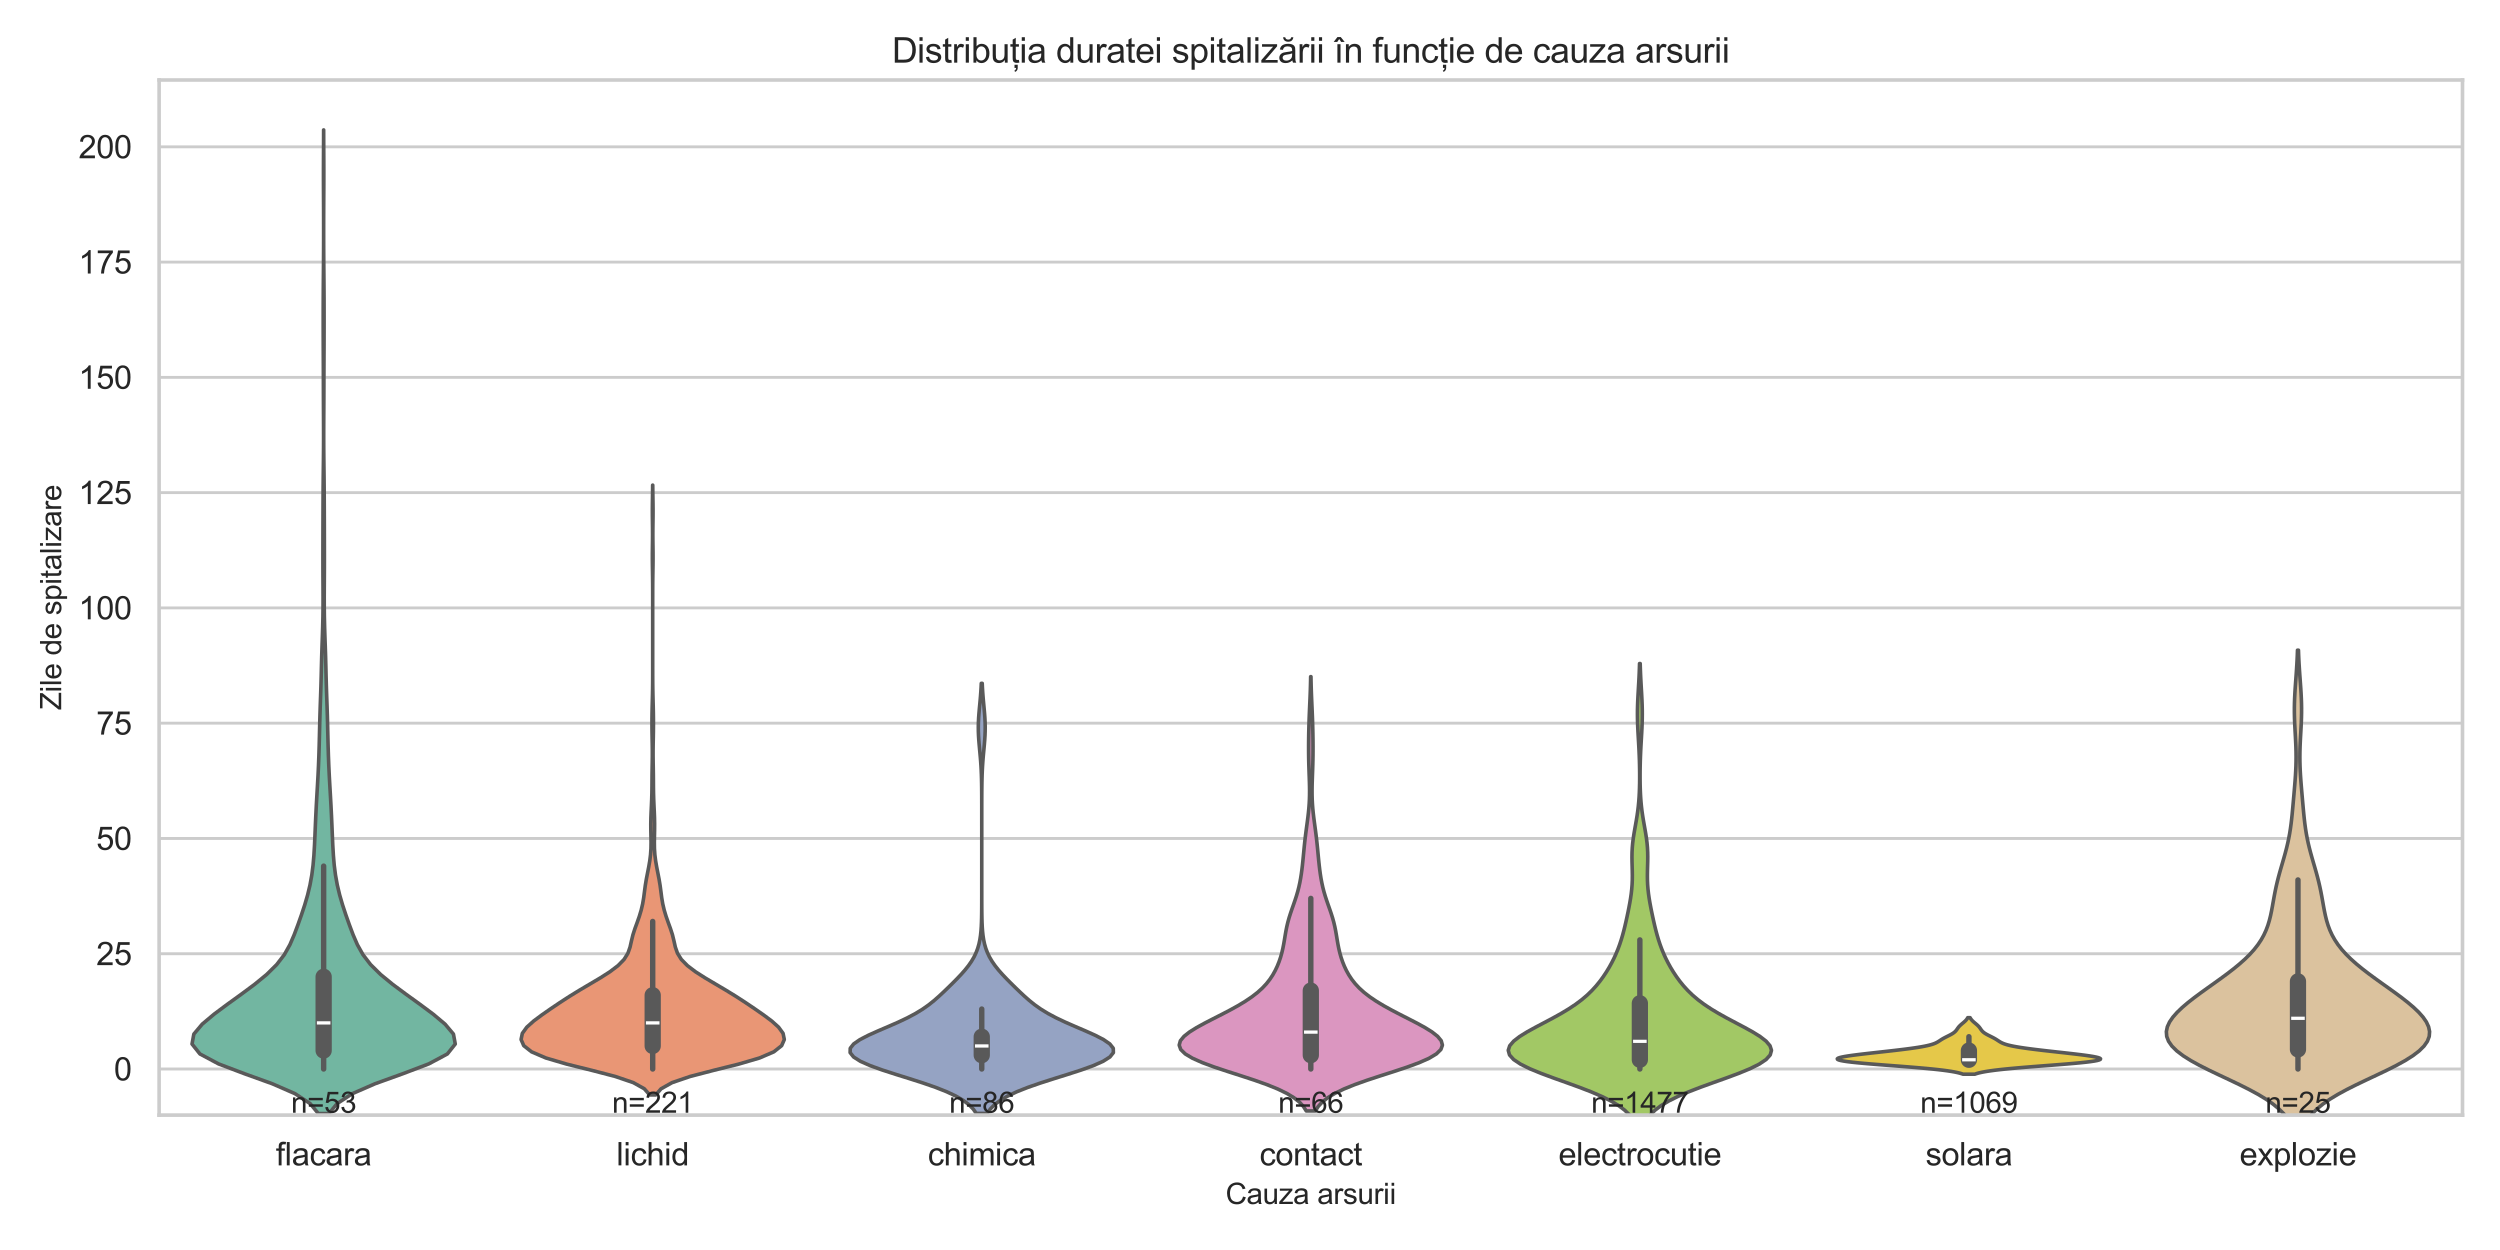 <?xml version="1.0" encoding="utf-8" standalone="no"?>
<!DOCTYPE svg PUBLIC "-//W3C//DTD SVG 1.1//EN"
  "http://www.w3.org/Graphics/SVG/1.1/DTD/svg11.dtd">
<svg xmlns:xlink="http://www.w3.org/1999/xlink" width="864pt" height="432pt" viewBox="0 0 864 432" xmlns="http://www.w3.org/2000/svg" version="1.1">
 <defs>
  <style type="text/css">*{stroke-linejoin: round; stroke-linecap: butt}</style>
 </defs>
 <g id="figure_1">
  <g id="patch_1">
   <path d="M 0 432 
L 864 432 
L 864 0 
L 0 0 
z
" style="fill: #ffffff"/>
  </g>
  <g id="axes_1">
   <g id="patch_2">
    <path d="M 54.99 385.38 
L 851.04 385.38 
L 851.04 27.656 
L 54.99 27.656 
z
" style="fill: #ffffff"/>
   </g>
   <g id="matplotlib.axis_1">
    <g id="xtick_1">
     <g id="text_1">
      <!-- flacara -->
      <g style="fill: #262626" transform="translate(95.344 402.754) scale(0.11 -0.11)">
       <defs>
        <path id="ArialMT-66" d="M 556 0 
L 556 2881 
L 59 2881 
L 59 3319 
L 556 3319 
L 556 3672 
Q 556 4006 616 4169 
Q 697 4388 901 4523 
Q 1106 4659 1475 4659 
Q 1713 4659 2000 4603 
L 1916 4113 
Q 1741 4144 1584 4144 
Q 1328 4144 1222 4034 
Q 1116 3925 1116 3625 
L 1116 3319 
L 1763 3319 
L 1763 2881 
L 1116 2881 
L 1116 0 
L 556 0 
z
" transform="scale(0.016)"/>
        <path id="ArialMT-6c" d="M 409 0 
L 409 4581 
L 972 4581 
L 972 0 
L 409 0 
z
" transform="scale(0.016)"/>
        <path id="ArialMT-61" d="M 2588 409 
Q 2275 144 1986 34 
Q 1697 -75 1366 -75 
Q 819 -75 525 192 
Q 231 459 231 875 
Q 231 1119 342 1320 
Q 453 1522 633 1644 
Q 813 1766 1038 1828 
Q 1203 1872 1538 1913 
Q 2219 1994 2541 2106 
Q 2544 2222 2544 2253 
Q 2544 2597 2384 2738 
Q 2169 2928 1744 2928 
Q 1347 2928 1158 2789 
Q 969 2650 878 2297 
L 328 2372 
Q 403 2725 575 2942 
Q 747 3159 1072 3276 
Q 1397 3394 1825 3394 
Q 2250 3394 2515 3294 
Q 2781 3194 2906 3042 
Q 3031 2891 3081 2659 
Q 3109 2516 3109 2141 
L 3109 1391 
Q 3109 606 3145 398 
Q 3181 191 3288 0 
L 2700 0 
Q 2613 175 2588 409 
z
M 2541 1666 
Q 2234 1541 1622 1453 
Q 1275 1403 1131 1340 
Q 988 1278 909 1158 
Q 831 1038 831 891 
Q 831 666 1001 516 
Q 1172 366 1500 366 
Q 1825 366 2078 508 
Q 2331 650 2450 897 
Q 2541 1088 2541 1459 
L 2541 1666 
z
" transform="scale(0.016)"/>
        <path id="ArialMT-63" d="M 2588 1216 
L 3141 1144 
Q 3050 572 2676 248 
Q 2303 -75 1759 -75 
Q 1078 -75 664 370 
Q 250 816 250 1647 
Q 250 2184 428 2587 
Q 606 2991 970 3192 
Q 1334 3394 1763 3394 
Q 2303 3394 2647 3120 
Q 2991 2847 3088 2344 
L 2541 2259 
Q 2463 2594 2264 2762 
Q 2066 2931 1784 2931 
Q 1359 2931 1093 2626 
Q 828 2322 828 1663 
Q 828 994 1084 691 
Q 1341 388 1753 388 
Q 2084 388 2306 591 
Q 2528 794 2588 1216 
z
" transform="scale(0.016)"/>
        <path id="ArialMT-72" d="M 416 0 
L 416 3319 
L 922 3319 
L 922 2816 
Q 1116 3169 1280 3281 
Q 1444 3394 1641 3394 
Q 1925 3394 2219 3213 
L 2025 2691 
Q 1819 2813 1613 2813 
Q 1428 2813 1281 2702 
Q 1134 2591 1072 2394 
Q 978 2094 978 1738 
L 978 0 
L 416 0 
z
" transform="scale(0.016)"/>
       </defs>
       <use xlink:href="#ArialMT-66"/>
       <use xlink:href="#ArialMT-6c" transform="translate(27.783 0)"/>
       <use xlink:href="#ArialMT-61" transform="translate(50 0)"/>
       <use xlink:href="#ArialMT-63" transform="translate(105.615 0)"/>
       <use xlink:href="#ArialMT-61" transform="translate(155.615 0)"/>
       <use xlink:href="#ArialMT-72" transform="translate(211.23 0)"/>
       <use xlink:href="#ArialMT-61" transform="translate(244.531 0)"/>
      </g>
     </g>
    </g>
    <g id="xtick_2">
     <g id="text_2">
      <!-- lichid -->
      <g style="fill: #262626" transform="translate(213.039 402.754) scale(0.11 -0.11)">
       <defs>
        <path id="ArialMT-69" d="M 425 3934 
L 425 4581 
L 988 4581 
L 988 3934 
L 425 3934 
z
M 425 0 
L 425 3319 
L 988 3319 
L 988 0 
L 425 0 
z
" transform="scale(0.016)"/>
        <path id="ArialMT-68" d="M 422 0 
L 422 4581 
L 984 4581 
L 984 2938 
Q 1378 3394 1978 3394 
Q 2347 3394 2619 3248 
Q 2891 3103 3008 2847 
Q 3125 2591 3125 2103 
L 3125 0 
L 2563 0 
L 2563 2103 
Q 2563 2525 2380 2717 
Q 2197 2909 1863 2909 
Q 1613 2909 1392 2779 
Q 1172 2650 1078 2428 
Q 984 2206 984 1816 
L 984 0 
L 422 0 
z
" transform="scale(0.016)"/>
        <path id="ArialMT-64" d="M 2575 0 
L 2575 419 
Q 2259 -75 1647 -75 
Q 1250 -75 917 144 
Q 584 363 401 755 
Q 219 1147 219 1656 
Q 219 2153 384 2558 
Q 550 2963 881 3178 
Q 1213 3394 1622 3394 
Q 1922 3394 2156 3267 
Q 2391 3141 2538 2938 
L 2538 4581 
L 3097 4581 
L 3097 0 
L 2575 0 
z
M 797 1656 
Q 797 1019 1065 703 
Q 1334 388 1700 388 
Q 2069 388 2326 689 
Q 2584 991 2584 1609 
Q 2584 2291 2321 2609 
Q 2059 2928 1675 2928 
Q 1300 2928 1048 2622 
Q 797 2316 797 1656 
z
" transform="scale(0.016)"/>
       </defs>
       <use xlink:href="#ArialMT-6c"/>
       <use xlink:href="#ArialMT-69" transform="translate(22.217 0)"/>
       <use xlink:href="#ArialMT-63" transform="translate(44.434 0)"/>
       <use xlink:href="#ArialMT-68" transform="translate(94.434 0)"/>
       <use xlink:href="#ArialMT-69" transform="translate(150.049 0)"/>
       <use xlink:href="#ArialMT-64" transform="translate(172.266 0)"/>
      </g>
     </g>
    </g>
    <g id="xtick_3">
     <g id="text_3">
      <!-- chimica -->
      <g style="fill: #262626" transform="translate(320.651 402.754) scale(0.11 -0.11)">
       <defs>
        <path id="ArialMT-6d" d="M 422 0 
L 422 3319 
L 925 3319 
L 925 2853 
Q 1081 3097 1340 3245 
Q 1600 3394 1931 3394 
Q 2300 3394 2536 3241 
Q 2772 3088 2869 2813 
Q 3263 3394 3894 3394 
Q 4388 3394 4653 3120 
Q 4919 2847 4919 2278 
L 4919 0 
L 4359 0 
L 4359 2091 
Q 4359 2428 4304 2576 
Q 4250 2725 4106 2815 
Q 3963 2906 3769 2906 
Q 3419 2906 3187 2673 
Q 2956 2441 2956 1928 
L 2956 0 
L 2394 0 
L 2394 2156 
Q 2394 2531 2256 2718 
Q 2119 2906 1806 2906 
Q 1569 2906 1367 2781 
Q 1166 2656 1075 2415 
Q 984 2175 984 1722 
L 984 0 
L 422 0 
z
" transform="scale(0.016)"/>
       </defs>
       <use xlink:href="#ArialMT-63"/>
       <use xlink:href="#ArialMT-68" transform="translate(50 0)"/>
       <use xlink:href="#ArialMT-69" transform="translate(105.615 0)"/>
       <use xlink:href="#ArialMT-6d" transform="translate(127.832 0)"/>
       <use xlink:href="#ArialMT-69" transform="translate(211.133 0)"/>
       <use xlink:href="#ArialMT-63" transform="translate(233.35 0)"/>
       <use xlink:href="#ArialMT-61" transform="translate(283.35 0)"/>
      </g>
     </g>
    </g>
    <g id="xtick_4">
     <g id="text_4">
      <!-- contact -->
      <g style="fill: #262626" transform="translate(435.284 402.754) scale(0.11 -0.11)">
       <defs>
        <path id="ArialMT-6f" d="M 213 1659 
Q 213 2581 725 3025 
Q 1153 3394 1769 3394 
Q 2453 3394 2887 2945 
Q 3322 2497 3322 1706 
Q 3322 1066 3130 698 
Q 2938 331 2570 128 
Q 2203 -75 1769 -75 
Q 1072 -75 642 372 
Q 213 819 213 1659 
z
M 791 1659 
Q 791 1022 1069 705 
Q 1347 388 1769 388 
Q 2188 388 2466 706 
Q 2744 1025 2744 1678 
Q 2744 2294 2464 2611 
Q 2184 2928 1769 2928 
Q 1347 2928 1069 2612 
Q 791 2297 791 1659 
z
" transform="scale(0.016)"/>
        <path id="ArialMT-6e" d="M 422 0 
L 422 3319 
L 928 3319 
L 928 2847 
Q 1294 3394 1984 3394 
Q 2284 3394 2536 3286 
Q 2788 3178 2913 3003 
Q 3038 2828 3088 2588 
Q 3119 2431 3119 2041 
L 3119 0 
L 2556 0 
L 2556 2019 
Q 2556 2363 2490 2533 
Q 2425 2703 2258 2804 
Q 2091 2906 1866 2906 
Q 1506 2906 1245 2678 
Q 984 2450 984 1813 
L 984 0 
L 422 0 
z
" transform="scale(0.016)"/>
        <path id="ArialMT-74" d="M 1650 503 
L 1731 6 
Q 1494 -44 1306 -44 
Q 1000 -44 831 53 
Q 663 150 594 308 
Q 525 466 525 972 
L 525 2881 
L 113 2881 
L 113 3319 
L 525 3319 
L 525 4141 
L 1084 4478 
L 1084 3319 
L 1650 3319 
L 1650 2881 
L 1084 2881 
L 1084 941 
Q 1084 700 1114 631 
Q 1144 563 1211 522 
Q 1278 481 1403 481 
Q 1497 481 1650 503 
z
" transform="scale(0.016)"/>
       </defs>
       <use xlink:href="#ArialMT-63"/>
       <use xlink:href="#ArialMT-6f" transform="translate(50 0)"/>
       <use xlink:href="#ArialMT-6e" transform="translate(105.615 0)"/>
       <use xlink:href="#ArialMT-74" transform="translate(161.23 0)"/>
       <use xlink:href="#ArialMT-61" transform="translate(189.014 0)"/>
       <use xlink:href="#ArialMT-63" transform="translate(244.629 0)"/>
       <use xlink:href="#ArialMT-74" transform="translate(294.629 0)"/>
      </g>
     </g>
    </g>
    <g id="xtick_5">
     <g id="text_5">
      <!-- electrocutie -->
      <g style="fill: #262626" transform="translate(538.613 402.754) scale(0.11 -0.11)">
       <defs>
        <path id="ArialMT-65" d="M 2694 1069 
L 3275 997 
Q 3138 488 2766 206 
Q 2394 -75 1816 -75 
Q 1088 -75 661 373 
Q 234 822 234 1631 
Q 234 2469 665 2931 
Q 1097 3394 1784 3394 
Q 2450 3394 2872 2941 
Q 3294 2488 3294 1666 
Q 3294 1616 3291 1516 
L 816 1516 
Q 847 969 1125 678 
Q 1403 388 1819 388 
Q 2128 388 2347 550 
Q 2566 713 2694 1069 
z
M 847 1978 
L 2700 1978 
Q 2663 2397 2488 2606 
Q 2219 2931 1791 2931 
Q 1403 2931 1139 2672 
Q 875 2413 847 1978 
z
" transform="scale(0.016)"/>
        <path id="ArialMT-75" d="M 2597 0 
L 2597 488 
Q 2209 -75 1544 -75 
Q 1250 -75 995 37 
Q 741 150 617 320 
Q 494 491 444 738 
Q 409 903 409 1263 
L 409 3319 
L 972 3319 
L 972 1478 
Q 972 1038 1006 884 
Q 1059 663 1231 536 
Q 1403 409 1656 409 
Q 1909 409 2131 539 
Q 2353 669 2445 892 
Q 2538 1116 2538 1541 
L 2538 3319 
L 3100 3319 
L 3100 0 
L 2597 0 
z
" transform="scale(0.016)"/>
       </defs>
       <use xlink:href="#ArialMT-65"/>
       <use xlink:href="#ArialMT-6c" transform="translate(55.615 0)"/>
       <use xlink:href="#ArialMT-65" transform="translate(77.832 0)"/>
       <use xlink:href="#ArialMT-63" transform="translate(133.447 0)"/>
       <use xlink:href="#ArialMT-74" transform="translate(183.447 0)"/>
       <use xlink:href="#ArialMT-72" transform="translate(211.23 0)"/>
       <use xlink:href="#ArialMT-6f" transform="translate(244.531 0)"/>
       <use xlink:href="#ArialMT-63" transform="translate(300.146 0)"/>
       <use xlink:href="#ArialMT-75" transform="translate(350.146 0)"/>
       <use xlink:href="#ArialMT-74" transform="translate(405.762 0)"/>
       <use xlink:href="#ArialMT-69" transform="translate(433.545 0)"/>
       <use xlink:href="#ArialMT-65" transform="translate(455.762 0)"/>
      </g>
     </g>
    </g>
    <g id="xtick_6">
     <g id="text_6">
      <!-- solara -->
      <g style="fill: #262626" transform="translate(665.479 402.754) scale(0.11 -0.11)">
       <defs>
        <path id="ArialMT-73" d="M 197 991 
L 753 1078 
Q 800 744 1014 566 
Q 1228 388 1613 388 
Q 2000 388 2187 545 
Q 2375 703 2375 916 
Q 2375 1106 2209 1216 
Q 2094 1291 1634 1406 
Q 1016 1563 777 1677 
Q 538 1791 414 1992 
Q 291 2194 291 2438 
Q 291 2659 392 2848 
Q 494 3038 669 3163 
Q 800 3259 1026 3326 
Q 1253 3394 1513 3394 
Q 1903 3394 2198 3281 
Q 2494 3169 2634 2976 
Q 2775 2784 2828 2463 
L 2278 2388 
Q 2241 2644 2061 2787 
Q 1881 2931 1553 2931 
Q 1166 2931 1000 2803 
Q 834 2675 834 2503 
Q 834 2394 903 2306 
Q 972 2216 1119 2156 
Q 1203 2125 1616 2013 
Q 2213 1853 2448 1751 
Q 2684 1650 2818 1456 
Q 2953 1263 2953 975 
Q 2953 694 2789 445 
Q 2625 197 2315 61 
Q 2006 -75 1616 -75 
Q 969 -75 630 194 
Q 291 463 197 991 
z
" transform="scale(0.016)"/>
       </defs>
       <use xlink:href="#ArialMT-73"/>
       <use xlink:href="#ArialMT-6f" transform="translate(50 0)"/>
       <use xlink:href="#ArialMT-6c" transform="translate(105.615 0)"/>
       <use xlink:href="#ArialMT-61" transform="translate(127.832 0)"/>
       <use xlink:href="#ArialMT-72" transform="translate(183.447 0)"/>
       <use xlink:href="#ArialMT-61" transform="translate(216.748 0)"/>
      </g>
     </g>
    </g>
    <g id="xtick_7">
     <g id="text_7">
      <!-- explozie -->
      <g style="fill: #262626" transform="translate(774.001 402.754) scale(0.11 -0.11)">
       <defs>
        <path id="ArialMT-78" d="M 47 0 
L 1259 1725 
L 138 3319 
L 841 3319 
L 1350 2541 
Q 1494 2319 1581 2169 
Q 1719 2375 1834 2534 
L 2394 3319 
L 3066 3319 
L 1919 1756 
L 3153 0 
L 2463 0 
L 1781 1031 
L 1600 1309 
L 728 0 
L 47 0 
z
" transform="scale(0.016)"/>
        <path id="ArialMT-70" d="M 422 -1272 
L 422 3319 
L 934 3319 
L 934 2888 
Q 1116 3141 1344 3267 
Q 1572 3394 1897 3394 
Q 2322 3394 2647 3175 
Q 2972 2956 3137 2557 
Q 3303 2159 3303 1684 
Q 3303 1175 3120 767 
Q 2938 359 2589 142 
Q 2241 -75 1856 -75 
Q 1575 -75 1351 44 
Q 1128 163 984 344 
L 984 -1272 
L 422 -1272 
z
M 931 1641 
Q 931 1000 1190 694 
Q 1450 388 1819 388 
Q 2194 388 2461 705 
Q 2728 1022 2728 1688 
Q 2728 2322 2467 2637 
Q 2206 2953 1844 2953 
Q 1484 2953 1207 2617 
Q 931 2281 931 1641 
z
" transform="scale(0.016)"/>
        <path id="ArialMT-7a" d="M 125 0 
L 125 456 
L 2238 2881 
Q 1878 2863 1603 2863 
L 250 2863 
L 250 3319 
L 2963 3319 
L 2963 2947 
L 1166 841 
L 819 456 
Q 1197 484 1528 484 
L 3063 484 
L 3063 0 
L 125 0 
z
" transform="scale(0.016)"/>
       </defs>
       <use xlink:href="#ArialMT-65"/>
       <use xlink:href="#ArialMT-78" transform="translate(55.615 0)"/>
       <use xlink:href="#ArialMT-70" transform="translate(105.615 0)"/>
       <use xlink:href="#ArialMT-6c" transform="translate(161.23 0)"/>
       <use xlink:href="#ArialMT-6f" transform="translate(183.447 0)"/>
       <use xlink:href="#ArialMT-7a" transform="translate(239.062 0)"/>
       <use xlink:href="#ArialMT-69" transform="translate(289.062 0)"/>
       <use xlink:href="#ArialMT-65" transform="translate(311.279 0)"/>
      </g>
     </g>
    </g>
    <g id="text_8">
     <!-- Cauza arsurii -->
     <g style="fill: #262626" transform="translate(423.561 416.098) scale(0.1 -0.1)">
      <defs>
       <path id="ArialMT-43" d="M 3763 1606 
L 4369 1453 
Q 4178 706 3683 314 
Q 3188 -78 2472 -78 
Q 1731 -78 1267 223 
Q 803 525 561 1097 
Q 319 1669 319 2325 
Q 319 3041 592 3573 
Q 866 4106 1370 4382 
Q 1875 4659 2481 4659 
Q 3169 4659 3637 4309 
Q 4106 3959 4291 3325 
L 3694 3184 
Q 3534 3684 3231 3912 
Q 2928 4141 2469 4141 
Q 1941 4141 1586 3887 
Q 1231 3634 1087 3207 
Q 944 2781 944 2328 
Q 944 1744 1114 1308 
Q 1284 872 1643 656 
Q 2003 441 2422 441 
Q 2931 441 3284 734 
Q 3638 1028 3763 1606 
z
" transform="scale(0.016)"/>
       <path id="ArialMT-20" transform="scale(0.016)"/>
      </defs>
      <use xlink:href="#ArialMT-43"/>
      <use xlink:href="#ArialMT-61" transform="translate(72.217 0)"/>
      <use xlink:href="#ArialMT-75" transform="translate(127.832 0)"/>
      <use xlink:href="#ArialMT-7a" transform="translate(183.447 0)"/>
      <use xlink:href="#ArialMT-61" transform="translate(233.447 0)"/>
      <use xlink:href="#ArialMT-20" transform="translate(289.062 0)"/>
      <use xlink:href="#ArialMT-61" transform="translate(316.846 0)"/>
      <use xlink:href="#ArialMT-72" transform="translate(372.461 0)"/>
      <use xlink:href="#ArialMT-73" transform="translate(405.762 0)"/>
      <use xlink:href="#ArialMT-75" transform="translate(455.762 0)"/>
      <use xlink:href="#ArialMT-72" transform="translate(511.377 0)"/>
      <use xlink:href="#ArialMT-69" transform="translate(544.678 0)"/>
      <use xlink:href="#ArialMT-69" transform="translate(566.895 0)"/>
     </g>
    </g>
   </g>
   <g id="matplotlib.axis_2">
    <g id="ytick_1">
     <g id="line2d_1">
      <path d="M 54.99 369.445 
L 851.04 369.445 
" clip-path="url(#p609f84e8c0)" style="fill: none; stroke: #cccccc; stroke-linecap: round"/>
     </g>
     <g id="text_9">
      <!-- 0 -->
      <g style="fill: #262626" transform="translate(39.373 373.382) scale(0.11 -0.11)">
       <defs>
        <path id="ArialMT-30" d="M 266 2259 
Q 266 3072 433 3567 
Q 600 4063 929 4331 
Q 1259 4600 1759 4600 
Q 2128 4600 2406 4451 
Q 2684 4303 2865 4023 
Q 3047 3744 3150 3342 
Q 3253 2941 3253 2259 
Q 3253 1453 3087 958 
Q 2922 463 2592 192 
Q 2263 -78 1759 -78 
Q 1097 -78 719 397 
Q 266 969 266 2259 
z
M 844 2259 
Q 844 1131 1108 757 
Q 1372 384 1759 384 
Q 2147 384 2411 759 
Q 2675 1134 2675 2259 
Q 2675 3391 2411 3762 
Q 2147 4134 1753 4134 
Q 1366 4134 1134 3806 
Q 844 3388 844 2259 
z
" transform="scale(0.016)"/>
       </defs>
       <use xlink:href="#ArialMT-30"/>
      </g>
     </g>
    </g>
    <g id="ytick_2">
     <g id="line2d_2">
      <path d="M 54.99 329.608 
L 851.04 329.608 
" clip-path="url(#p609f84e8c0)" style="fill: none; stroke: #cccccc; stroke-linecap: round"/>
     </g>
     <g id="text_10">
      <!-- 25 -->
      <g style="fill: #262626" transform="translate(33.256 333.545) scale(0.11 -0.11)">
       <defs>
        <path id="ArialMT-32" d="M 3222 541 
L 3222 0 
L 194 0 
Q 188 203 259 391 
Q 375 700 629 1000 
Q 884 1300 1366 1694 
Q 2113 2306 2375 2664 
Q 2638 3022 2638 3341 
Q 2638 3675 2398 3904 
Q 2159 4134 1775 4134 
Q 1369 4134 1125 3890 
Q 881 3647 878 3216 
L 300 3275 
Q 359 3922 746 4261 
Q 1134 4600 1788 4600 
Q 2447 4600 2831 4234 
Q 3216 3869 3216 3328 
Q 3216 3053 3103 2787 
Q 2991 2522 2730 2228 
Q 2469 1934 1863 1422 
Q 1356 997 1212 845 
Q 1069 694 975 541 
L 3222 541 
z
" transform="scale(0.016)"/>
        <path id="ArialMT-35" d="M 266 1200 
L 856 1250 
Q 922 819 1161 601 
Q 1400 384 1738 384 
Q 2144 384 2425 690 
Q 2706 997 2706 1503 
Q 2706 1984 2436 2262 
Q 2166 2541 1728 2541 
Q 1456 2541 1237 2417 
Q 1019 2294 894 2097 
L 366 2166 
L 809 4519 
L 3088 4519 
L 3088 3981 
L 1259 3981 
L 1013 2750 
Q 1425 3038 1878 3038 
Q 2478 3038 2890 2622 
Q 3303 2206 3303 1553 
Q 3303 931 2941 478 
Q 2500 -78 1738 -78 
Q 1113 -78 717 272 
Q 322 622 266 1200 
z
" transform="scale(0.016)"/>
       </defs>
       <use xlink:href="#ArialMT-32"/>
       <use xlink:href="#ArialMT-35" transform="translate(55.615 0)"/>
      </g>
     </g>
    </g>
    <g id="ytick_3">
     <g id="line2d_3">
      <path d="M 54.99 289.771 
L 851.04 289.771 
" clip-path="url(#p609f84e8c0)" style="fill: none; stroke: #cccccc; stroke-linecap: round"/>
     </g>
     <g id="text_11">
      <!-- 50 -->
      <g style="fill: #262626" transform="translate(33.256 293.708) scale(0.11 -0.11)">
       <use xlink:href="#ArialMT-35"/>
       <use xlink:href="#ArialMT-30" transform="translate(55.615 0)"/>
      </g>
     </g>
    </g>
    <g id="ytick_4">
     <g id="line2d_4">
      <path d="M 54.99 249.934 
L 851.04 249.934 
" clip-path="url(#p609f84e8c0)" style="fill: none; stroke: #cccccc; stroke-linecap: round"/>
     </g>
     <g id="text_12">
      <!-- 75 -->
      <g style="fill: #262626" transform="translate(33.256 253.871) scale(0.11 -0.11)">
       <defs>
        <path id="ArialMT-37" d="M 303 3981 
L 303 4522 
L 3269 4522 
L 3269 4084 
Q 2831 3619 2401 2847 
Q 1972 2075 1738 1259 
Q 1569 684 1522 0 
L 944 0 
Q 953 541 1156 1306 
Q 1359 2072 1739 2783 
Q 2119 3494 2547 3981 
L 303 3981 
z
" transform="scale(0.016)"/>
       </defs>
       <use xlink:href="#ArialMT-37"/>
       <use xlink:href="#ArialMT-35" transform="translate(55.615 0)"/>
      </g>
     </g>
    </g>
    <g id="ytick_5">
     <g id="line2d_5">
      <path d="M 54.99 210.097 
L 851.04 210.097 
" clip-path="url(#p609f84e8c0)" style="fill: none; stroke: #cccccc; stroke-linecap: round"/>
     </g>
     <g id="text_13">
      <!-- 100 -->
      <g style="fill: #262626" transform="translate(27.139 214.034) scale(0.11 -0.11)">
       <defs>
        <path id="ArialMT-31" d="M 2384 0 
L 1822 0 
L 1822 3584 
Q 1619 3391 1289 3197 
Q 959 3003 697 2906 
L 697 3450 
Q 1169 3672 1522 3987 
Q 1875 4303 2022 4600 
L 2384 4600 
L 2384 0 
z
" transform="scale(0.016)"/>
       </defs>
       <use xlink:href="#ArialMT-31"/>
       <use xlink:href="#ArialMT-30" transform="translate(55.615 0)"/>
       <use xlink:href="#ArialMT-30" transform="translate(111.23 0)"/>
      </g>
     </g>
    </g>
    <g id="ytick_6">
     <g id="line2d_6">
      <path d="M 54.99 170.26 
L 851.04 170.26 
" clip-path="url(#p609f84e8c0)" style="fill: none; stroke: #cccccc; stroke-linecap: round"/>
     </g>
     <g id="text_14">
      <!-- 125 -->
      <g style="fill: #262626" transform="translate(27.139 174.197) scale(0.11 -0.11)">
       <use xlink:href="#ArialMT-31"/>
       <use xlink:href="#ArialMT-32" transform="translate(55.615 0)"/>
       <use xlink:href="#ArialMT-35" transform="translate(111.23 0)"/>
      </g>
     </g>
    </g>
    <g id="ytick_7">
     <g id="line2d_7">
      <path d="M 54.99 130.423 
L 851.04 130.423 
" clip-path="url(#p609f84e8c0)" style="fill: none; stroke: #cccccc; stroke-linecap: round"/>
     </g>
     <g id="text_15">
      <!-- 150 -->
      <g style="fill: #262626" transform="translate(27.139 134.36) scale(0.11 -0.11)">
       <use xlink:href="#ArialMT-31"/>
       <use xlink:href="#ArialMT-35" transform="translate(55.615 0)"/>
       <use xlink:href="#ArialMT-30" transform="translate(111.23 0)"/>
      </g>
     </g>
    </g>
    <g id="ytick_8">
     <g id="line2d_8">
      <path d="M 54.99 90.586 
L 851.04 90.586 
" clip-path="url(#p609f84e8c0)" style="fill: none; stroke: #cccccc; stroke-linecap: round"/>
     </g>
     <g id="text_16">
      <!-- 175 -->
      <g style="fill: #262626" transform="translate(27.139 94.523) scale(0.11 -0.11)">
       <use xlink:href="#ArialMT-31"/>
       <use xlink:href="#ArialMT-37" transform="translate(55.615 0)"/>
       <use xlink:href="#ArialMT-35" transform="translate(111.23 0)"/>
      </g>
     </g>
    </g>
    <g id="ytick_9">
     <g id="line2d_9">
      <path d="M 54.99 50.749 
L 851.04 50.749 
" clip-path="url(#p609f84e8c0)" style="fill: none; stroke: #cccccc; stroke-linecap: round"/>
     </g>
     <g id="text_17">
      <!-- 200 -->
      <g style="fill: #262626" transform="translate(27.139 54.686) scale(0.11 -0.11)">
       <use xlink:href="#ArialMT-32"/>
       <use xlink:href="#ArialMT-30" transform="translate(55.615 0)"/>
       <use xlink:href="#ArialMT-30" transform="translate(111.23 0)"/>
      </g>
     </g>
    </g>
    <g id="text_18">
     <!-- Zile de spitalizare -->
     <g style="fill: #262626" transform="translate(21.151 245.422) rotate(-90) scale(0.1 -0.1)">
      <defs>
       <path id="ArialMT-5a" d="M 128 0 
L 128 563 
L 2475 3497 
Q 2725 3809 2950 4041 
L 394 4041 
L 394 4581 
L 3675 4581 
L 3675 4041 
L 1103 863 
L 825 541 
L 3750 541 
L 3750 0 
L 128 0 
z
" transform="scale(0.016)"/>
      </defs>
      <use xlink:href="#ArialMT-5a"/>
      <use xlink:href="#ArialMT-69" transform="translate(61.084 0)"/>
      <use xlink:href="#ArialMT-6c" transform="translate(83.301 0)"/>
      <use xlink:href="#ArialMT-65" transform="translate(105.518 0)"/>
      <use xlink:href="#ArialMT-20" transform="translate(161.133 0)"/>
      <use xlink:href="#ArialMT-64" transform="translate(188.916 0)"/>
      <use xlink:href="#ArialMT-65" transform="translate(244.531 0)"/>
      <use xlink:href="#ArialMT-20" transform="translate(300.146 0)"/>
      <use xlink:href="#ArialMT-73" transform="translate(327.93 0)"/>
      <use xlink:href="#ArialMT-70" transform="translate(377.93 0)"/>
      <use xlink:href="#ArialMT-69" transform="translate(433.545 0)"/>
      <use xlink:href="#ArialMT-74" transform="translate(455.762 0)"/>
      <use xlink:href="#ArialMT-61" transform="translate(483.545 0)"/>
      <use xlink:href="#ArialMT-6c" transform="translate(539.16 0)"/>
      <use xlink:href="#ArialMT-69" transform="translate(561.377 0)"/>
      <use xlink:href="#ArialMT-7a" transform="translate(583.594 0)"/>
      <use xlink:href="#ArialMT-61" transform="translate(633.594 0)"/>
      <use xlink:href="#ArialMT-72" transform="translate(689.209 0)"/>
      <use xlink:href="#ArialMT-65" transform="translate(722.51 0)"/>
     </g>
    </g>
   </g>
   <g id="FillBetweenPolyCollection_1">
    <defs>
     <path id="m1f123aa8cd" d="M 113.686 -47.151 
L 110.015 -47.151 
L 107.204 -50.584 
L 101.974 -54.018 
L 94.098 -57.452 
L 84.576 -60.886 
L 75.52 -64.319 
L 69.094 -67.753 
L 66.362 -71.187 
L 66.992 -74.621 
L 69.884 -78.055 
L 73.972 -81.488 
L 78.58 -84.922 
L 83.34 -88.356 
L 87.972 -91.79 
L 92.165 -95.223 
L 95.639 -98.657 
L 98.277 -102.091 
L 100.199 -105.525 
L 101.677 -108.959 
L 102.965 -112.392 
L 104.179 -115.826 
L 105.313 -119.26 
L 106.312 -122.694 
L 107.132 -126.127 
L 107.755 -129.561 
L 108.193 -132.995 
L 108.488 -136.429 
L 108.69 -139.863 
L 108.847 -143.296 
L 108.991 -146.73 
L 109.143 -150.164 
L 109.316 -153.598 
L 109.509 -157.031 
L 109.711 -160.465 
L 109.903 -163.899 
L 110.068 -167.333 
L 110.201 -170.767 
L 110.306 -174.2 
L 110.392 -177.634 
L 110.473 -181.068 
L 110.564 -184.502 
L 110.673 -187.935 
L 110.794 -191.369 
L 110.909 -194.803 
L 111.004 -198.237 
L 111.086 -201.671 
L 111.177 -205.104 
L 111.288 -208.538 
L 111.41 -211.972 
L 111.519 -215.406 
L 111.598 -218.839 
L 111.638 -222.273 
L 111.646 -225.707 
L 111.631 -229.141 
L 111.61 -232.575 
L 111.596 -236.008 
L 111.592 -239.442 
L 111.596 -242.876 
L 111.602 -246.31 
L 111.611 -249.743 
L 111.622 -253.177 
L 111.635 -256.611 
L 111.65 -260.045 
L 111.671 -263.479 
L 111.704 -266.912 
L 111.745 -270.346 
L 111.785 -273.78 
L 111.814 -277.214 
L 111.826 -280.647 
L 111.822 -284.081 
L 111.808 -287.515 
L 111.789 -290.949 
L 111.774 -294.383 
L 111.764 -297.816 
L 111.756 -301.25 
L 111.746 -304.684 
L 111.731 -308.118 
L 111.715 -311.551 
L 111.703 -314.985 
L 111.695 -318.419 
L 111.693 -321.853 
L 111.697 -325.287 
L 111.708 -328.72 
L 111.727 -332.154 
L 111.754 -335.588 
L 111.784 -339.022 
L 111.811 -342.455 
L 111.83 -345.889 
L 111.841 -349.323 
L 111.844 -352.757 
L 111.841 -356.191 
L 111.831 -359.624 
L 111.815 -363.058 
L 111.797 -366.492 
L 111.786 -369.926 
L 111.785 -373.359 
L 111.797 -376.793 
L 111.815 -380.227 
L 111.831 -383.661 
L 111.842 -387.095 
L 111.86 -387.095 
L 111.86 -387.095 
L 111.871 -383.661 
L 111.887 -380.227 
L 111.904 -376.793 
L 111.916 -373.359 
L 111.916 -369.926 
L 111.904 -366.492 
L 111.886 -363.058 
L 111.871 -359.624 
L 111.86 -356.191 
L 111.857 -352.757 
L 111.86 -349.323 
L 111.871 -345.889 
L 111.891 -342.455 
L 111.918 -339.022 
L 111.948 -335.588 
L 111.974 -332.154 
L 111.994 -328.72 
L 112.004 -325.287 
L 112.008 -321.853 
L 112.006 -318.419 
L 111.999 -314.985 
L 111.986 -311.551 
L 111.97 -308.118 
L 111.955 -304.684 
L 111.945 -301.25 
L 111.937 -297.816 
L 111.928 -294.383 
L 111.912 -290.949 
L 111.894 -287.515 
L 111.879 -284.081 
L 111.876 -280.647 
L 111.888 -277.214 
L 111.916 -273.78 
L 111.956 -270.346 
L 111.997 -266.912 
L 112.03 -263.479 
L 112.052 -260.045 
L 112.067 -256.611 
L 112.08 -253.177 
L 112.091 -249.743 
L 112.099 -246.31 
L 112.106 -242.876 
L 112.109 -239.442 
L 112.105 -236.008 
L 112.091 -232.575 
L 112.07 -229.141 
L 112.056 -225.707 
L 112.063 -222.273 
L 112.104 -218.839 
L 112.182 -215.406 
L 112.291 -211.972 
L 112.413 -208.538 
L 112.525 -205.104 
L 112.615 -201.671 
L 112.697 -198.237 
L 112.792 -194.803 
L 112.907 -191.369 
L 113.029 -187.935 
L 113.138 -184.502 
L 113.228 -181.068 
L 113.309 -177.634 
L 113.395 -174.2 
L 113.5 -170.767 
L 113.633 -167.333 
L 113.799 -163.899 
L 113.991 -160.465 
L 114.193 -157.031 
L 114.386 -153.598 
L 114.558 -150.164 
L 114.711 -146.73 
L 114.855 -143.296 
L 115.011 -139.863 
L 115.214 -136.429 
L 115.508 -132.995 
L 115.947 -129.561 
L 116.569 -126.127 
L 117.389 -122.694 
L 118.389 -119.26 
L 119.523 -115.826 
L 120.737 -112.392 
L 122.024 -108.959 
L 123.502 -105.525 
L 125.425 -102.091 
L 128.063 -98.657 
L 131.536 -95.223 
L 135.729 -91.79 
L 140.361 -88.356 
L 145.121 -84.922 
L 149.729 -81.488 
L 153.817 -78.055 
L 156.71 -74.621 
L 157.339 -71.187 
L 154.607 -67.753 
L 148.182 -64.319 
L 139.125 -60.886 
L 129.604 -57.452 
L 121.727 -54.018 
L 116.498 -50.584 
L 113.686 -47.151 
z
" style="stroke: #595959; stroke-width: 1.25"/>
    </defs>
    <g clip-path="url(#p609f84e8c0)">
     <use xlink:href="#m1f123aa8cd" x="0" y="432" style="fill: #72b6a1; stroke: #595959; stroke-width: 1.25"/>
    </g>
   </g>
   <g id="FillBetweenPolyCollection_2">
    <defs>
     <path id="m3cfd982fe9" d="M 226.603 -53.588 
L 224.541 -53.588 
L 222.678 -55.717 
L 218.87 -57.846 
L 212.636 -59.975 
L 204.471 -62.103 
L 195.897 -64.232 
L 188.655 -66.361 
L 183.703 -68.489 
L 181.008 -70.618 
L 180.084 -72.747 
L 180.52 -74.876 
L 182.06 -77.004 
L 184.43 -79.133 
L 187.289 -81.262 
L 190.352 -83.391 
L 193.508 -85.519 
L 196.791 -87.648 
L 200.252 -89.777 
L 203.858 -91.906 
L 207.455 -94.034 
L 210.791 -96.163 
L 213.594 -98.292 
L 215.676 -100.42 
L 217.005 -102.549 
L 217.748 -104.678 
L 218.224 -106.807 
L 218.745 -108.935 
L 219.431 -111.064 
L 220.208 -113.193 
L 220.953 -115.322 
L 221.591 -117.45 
L 222.091 -119.579 
L 222.452 -121.708 
L 222.727 -123.836 
L 223.01 -125.965 
L 223.362 -128.094 
L 223.774 -130.223 
L 224.193 -132.351 
L 224.558 -134.48 
L 224.824 -136.609 
L 224.969 -138.738 
L 225.002 -140.866 
L 224.968 -142.995 
L 224.922 -145.124 
L 224.909 -147.252 
L 224.947 -149.381 
L 225.03 -151.51 
L 225.133 -153.639 
L 225.225 -155.767 
L 225.286 -157.896 
L 225.314 -160.025 
L 225.327 -162.154 
L 225.343 -164.282 
L 225.374 -166.411 
L 225.412 -168.54 
L 225.439 -170.668 
L 225.438 -172.797 
L 225.409 -174.926 
L 225.367 -177.055 
L 225.331 -179.183 
L 225.313 -181.312 
L 225.317 -183.441 
L 225.343 -185.57 
L 225.389 -187.698 
L 225.445 -189.827 
L 225.497 -191.956 
L 225.536 -194.084 
L 225.558 -196.213 
L 225.567 -198.342 
L 225.571 -200.471 
L 225.572 -202.599 
L 225.572 -204.728 
L 225.572 -206.857 
L 225.572 -208.986 
L 225.572 -211.114 
L 225.572 -213.243 
L 225.572 -215.372 
L 225.572 -217.501 
L 225.572 -219.629 
L 225.572 -221.758 
L 225.572 -223.887 
L 225.571 -226.015 
L 225.567 -228.144 
L 225.557 -230.273 
L 225.536 -232.402 
L 225.505 -234.53 
L 225.471 -236.659 
L 225.451 -238.788 
L 225.456 -240.917 
L 225.481 -243.045 
L 225.509 -245.174 
L 225.522 -247.303 
L 225.511 -249.431 
L 225.484 -251.56 
L 225.458 -253.689 
L 225.451 -255.818 
L 225.469 -257.946 
L 225.502 -260.075 
L 225.534 -262.204 
L 225.556 -264.333 
L 225.589 -264.333 
L 225.589 -264.333 
L 225.61 -262.204 
L 225.642 -260.075 
L 225.676 -257.946 
L 225.694 -255.818 
L 225.687 -253.689 
L 225.66 -251.56 
L 225.633 -249.431 
L 225.623 -247.303 
L 225.635 -245.174 
L 225.663 -243.045 
L 225.688 -240.917 
L 225.693 -238.788 
L 225.673 -236.659 
L 225.639 -234.53 
L 225.608 -232.402 
L 225.587 -230.273 
L 225.577 -228.144 
L 225.574 -226.015 
L 225.572 -223.887 
L 225.572 -221.758 
L 225.572 -219.629 
L 225.572 -217.501 
L 225.572 -215.372 
L 225.572 -213.243 
L 225.572 -211.114 
L 225.572 -208.986 
L 225.572 -206.857 
L 225.572 -204.728 
L 225.572 -202.599 
L 225.573 -200.471 
L 225.577 -198.342 
L 225.587 -196.213 
L 225.609 -194.084 
L 225.647 -191.956 
L 225.7 -189.827 
L 225.756 -187.698 
L 225.802 -185.57 
L 225.828 -183.441 
L 225.831 -181.312 
L 225.813 -179.183 
L 225.777 -177.055 
L 225.735 -174.926 
L 225.707 -172.797 
L 225.706 -170.668 
L 225.732 -168.54 
L 225.77 -166.411 
L 225.801 -164.282 
L 225.817 -162.154 
L 225.83 -160.025 
L 225.859 -157.896 
L 225.92 -155.767 
L 226.012 -153.639 
L 226.114 -151.51 
L 226.197 -149.381 
L 226.235 -147.252 
L 226.222 -145.124 
L 226.177 -142.995 
L 226.142 -140.866 
L 226.176 -138.738 
L 226.32 -136.609 
L 226.587 -134.48 
L 226.952 -132.351 
L 227.37 -130.223 
L 227.782 -128.094 
L 228.134 -125.965 
L 228.417 -123.836 
L 228.692 -121.708 
L 229.053 -119.579 
L 229.553 -117.45 
L 230.192 -115.322 
L 230.936 -113.193 
L 231.713 -111.064 
L 232.399 -108.935 
L 232.92 -106.807 
L 233.397 -104.678 
L 234.139 -102.549 
L 235.468 -100.42 
L 237.551 -98.292 
L 240.353 -96.163 
L 243.689 -94.034 
L 247.286 -91.906 
L 250.892 -89.777 
L 254.353 -87.648 
L 257.636 -85.519 
L 260.793 -83.391 
L 263.855 -81.262 
L 266.714 -79.133 
L 269.084 -77.004 
L 270.624 -74.876 
L 271.061 -72.747 
L 270.136 -70.618 
L 267.441 -68.489 
L 262.49 -66.361 
L 255.247 -64.232 
L 246.674 -62.103 
L 238.508 -59.975 
L 232.275 -57.846 
L 228.466 -55.717 
L 226.603 -53.588 
z
" style="stroke: #595959; stroke-width: 1.25"/>
    </defs>
    <g clip-path="url(#p609f84e8c0)">
     <use xlink:href="#m3cfd982fe9" x="0" y="432" style="fill: #e99675; stroke: #595959; stroke-width: 1.25"/>
    </g>
   </g>
   <g id="FillBetweenPolyCollection_3">
    <defs>
     <path id="mba2423409b" d="M 341.184 -47.196 
L 337.403 -47.196 
L 336.359 -48.697 
L 334.891 -50.198 
L 332.91 -51.7 
L 330.341 -53.201 
L 327.148 -54.702 
L 323.348 -56.204 
L 319.028 -57.705 
L 314.35 -59.207 
L 309.548 -60.708 
L 304.91 -62.209 
L 300.748 -63.711 
L 297.361 -65.212 
L 294.994 -66.713 
L 293.805 -68.215 
L 293.841 -69.716 
L 295.033 -71.218 
L 297.206 -72.719 
L 300.11 -74.22 
L 303.458 -75.722 
L 306.965 -77.223 
L 310.392 -78.724 
L 313.564 -80.226 
L 316.387 -81.727 
L 318.844 -83.229 
L 320.973 -84.73 
L 322.848 -86.231 
L 324.554 -87.733 
L 326.162 -89.234 
L 327.721 -90.735 
L 329.248 -92.237 
L 330.735 -93.738 
L 332.159 -95.24 
L 333.485 -96.741 
L 334.682 -98.242 
L 335.728 -99.744 
L 336.61 -101.245 
L 337.329 -102.746 
L 337.895 -104.248 
L 338.326 -105.749 
L 338.644 -107.251 
L 338.87 -108.752 
L 339.025 -110.253 
L 339.129 -111.755 
L 339.196 -113.256 
L 339.237 -114.757 
L 339.262 -116.259 
L 339.277 -117.76 
L 339.285 -119.262 
L 339.289 -120.763 
L 339.291 -122.264 
L 339.293 -123.766 
L 339.293 -125.267 
L 339.293 -126.768 
L 339.293 -128.27 
L 339.294 -129.771 
L 339.294 -131.273 
L 339.294 -132.774 
L 339.294 -134.275 
L 339.294 -135.777 
L 339.294 -137.278 
L 339.294 -138.779 
L 339.294 -140.281 
L 339.294 -141.782 
L 339.294 -143.284 
L 339.294 -144.785 
L 339.294 -146.286 
L 339.293 -147.788 
L 339.293 -149.289 
L 339.293 -150.79 
L 339.292 -152.292 
L 339.291 -153.793 
L 339.288 -155.295 
L 339.283 -156.796 
L 339.275 -158.297 
L 339.262 -159.799 
L 339.241 -161.3 
L 339.209 -162.801 
L 339.164 -164.303 
L 339.101 -165.804 
L 339.019 -167.306 
L 338.917 -168.807 
L 338.797 -170.308 
L 338.663 -171.81 
L 338.522 -173.311 
L 338.385 -174.812 
L 338.264 -176.314 
L 338.171 -177.815 
L 338.115 -179.317 
L 338.103 -180.818 
L 338.135 -182.319 
L 338.209 -183.821 
L 338.317 -185.322 
L 338.447 -186.823 
L 338.587 -188.325 
L 338.726 -189.826 
L 338.855 -191.328 
L 338.967 -192.829 
L 339.06 -194.33 
L 339.132 -195.832 
L 339.455 -195.832 
L 339.455 -195.832 
L 339.528 -194.33 
L 339.62 -192.829 
L 339.733 -191.328 
L 339.861 -189.826 
L 340 -188.325 
L 340.14 -186.823 
L 340.27 -185.322 
L 340.378 -183.821 
L 340.452 -182.319 
L 340.485 -180.818 
L 340.472 -179.317 
L 340.416 -177.815 
L 340.323 -176.314 
L 340.202 -174.812 
L 340.065 -173.311 
L 339.925 -171.81 
L 339.79 -170.308 
L 339.67 -168.807 
L 339.568 -167.306 
L 339.486 -165.804 
L 339.423 -164.303 
L 339.378 -162.801 
L 339.346 -161.3 
L 339.325 -159.799 
L 339.312 -158.297 
L 339.304 -156.796 
L 339.299 -155.295 
L 339.296 -153.793 
L 339.295 -152.292 
L 339.294 -150.79 
L 339.294 -149.289 
L 339.294 -147.788 
L 339.294 -146.286 
L 339.294 -144.785 
L 339.294 -143.284 
L 339.294 -141.782 
L 339.294 -140.281 
L 339.294 -138.779 
L 339.294 -137.278 
L 339.294 -135.777 
L 339.294 -134.275 
L 339.294 -132.774 
L 339.294 -131.273 
L 339.294 -129.771 
L 339.294 -128.27 
L 339.294 -126.768 
L 339.294 -125.267 
L 339.295 -123.766 
L 339.296 -122.264 
L 339.298 -120.763 
L 339.302 -119.262 
L 339.311 -117.76 
L 339.325 -116.259 
L 339.35 -114.757 
L 339.392 -113.256 
L 339.458 -111.755 
L 339.562 -110.253 
L 339.718 -108.752 
L 339.944 -107.251 
L 340.261 -105.749 
L 340.692 -104.248 
L 341.258 -102.746 
L 341.977 -101.245 
L 342.859 -99.744 
L 343.905 -98.242 
L 345.102 -96.741 
L 346.428 -95.24 
L 347.852 -93.738 
L 349.34 -92.237 
L 350.866 -90.735 
L 352.425 -89.234 
L 354.033 -87.733 
L 355.739 -86.231 
L 357.614 -84.73 
L 359.743 -83.229 
L 362.2 -81.727 
L 365.023 -80.226 
L 368.195 -78.724 
L 371.622 -77.223 
L 375.13 -75.722 
L 378.477 -74.22 
L 381.381 -72.719 
L 383.554 -71.218 
L 384.746 -69.716 
L 384.782 -68.215 
L 383.593 -66.713 
L 381.227 -65.212 
L 377.839 -63.711 
L 373.677 -62.209 
L 369.039 -60.708 
L 364.237 -59.207 
L 359.559 -57.705 
L 355.239 -56.204 
L 351.44 -54.702 
L 348.247 -53.201 
L 345.678 -51.7 
L 343.696 -50.198 
L 342.228 -48.697 
L 341.184 -47.196 
z
" style="stroke: #595959; stroke-width: 1.25"/>
    </defs>
    <g clip-path="url(#p609f84e8c0)">
     <use xlink:href="#mba2423409b" x="0" y="432" style="fill: #95a3c3; stroke: #595959; stroke-width: 1.25"/>
    </g>
   </g>
   <g id="FillBetweenPolyCollection_4">
    <defs>
     <path id="m8d6945cad7" d="M 454.595 -48.067 
L 451.435 -48.067 
L 450.478 -49.583 
L 449.099 -51.099 
L 447.199 -52.615 
L 444.701 -54.131 
L 441.567 -55.647 
L 437.82 -57.163 
L 433.556 -58.679 
L 428.945 -60.195 
L 424.224 -61.711 
L 419.668 -63.227 
L 415.556 -64.743 
L 412.14 -66.259 
L 409.606 -67.775 
L 408.062 -69.291 
L 407.526 -70.806 
L 407.942 -72.322 
L 409.19 -73.838 
L 411.114 -75.354 
L 413.543 -76.87 
L 416.305 -78.386 
L 419.244 -79.902 
L 422.222 -81.418 
L 425.126 -82.934 
L 427.867 -84.45 
L 430.379 -85.966 
L 432.623 -87.482 
L 434.582 -88.998 
L 436.26 -90.514 
L 437.679 -92.03 
L 438.87 -93.546 
L 439.87 -95.062 
L 440.713 -96.578 
L 441.429 -98.094 
L 442.037 -99.61 
L 442.552 -101.126 
L 442.983 -102.642 
L 443.341 -104.158 
L 443.64 -105.674 
L 443.901 -107.19 
L 444.15 -108.705 
L 444.412 -110.221 
L 444.714 -111.737 
L 445.073 -113.253 
L 445.494 -114.769 
L 445.972 -116.285 
L 446.489 -117.801 
L 447.023 -119.317 
L 447.547 -120.833 
L 448.04 -122.349 
L 448.485 -123.865 
L 448.875 -125.381 
L 449.208 -126.897 
L 449.491 -128.413 
L 449.73 -129.929 
L 449.936 -131.445 
L 450.114 -132.961 
L 450.274 -134.477 
L 450.422 -135.993 
L 450.566 -137.509 
L 450.712 -139.025 
L 450.867 -140.541 
L 451.035 -142.057 
L 451.218 -143.573 
L 451.415 -145.089 
L 451.619 -146.605 
L 451.823 -148.12 
L 452.017 -149.636 
L 452.191 -151.152 
L 452.339 -152.668 
L 452.453 -154.184 
L 452.531 -155.7 
L 452.573 -157.216 
L 452.583 -158.732 
L 452.566 -160.248 
L 452.528 -161.764 
L 452.479 -163.28 
L 452.424 -164.796 
L 452.371 -166.312 
L 452.324 -167.828 
L 452.288 -169.344 
L 452.263 -170.86 
L 452.25 -172.376 
L 452.248 -173.892 
L 452.256 -175.408 
L 452.272 -176.924 
L 452.296 -178.44 
L 452.329 -179.956 
L 452.369 -181.472 
L 452.417 -182.988 
L 452.473 -184.504 
L 452.536 -186.02 
L 452.602 -187.535 
L 452.67 -189.051 
L 452.737 -190.567 
L 452.798 -192.083 
L 452.852 -193.599 
L 452.897 -195.115 
L 452.933 -196.631 
L 452.961 -198.147 
L 453.069 -198.147 
L 453.069 -198.147 
L 453.097 -196.631 
L 453.133 -195.115 
L 453.178 -193.599 
L 453.232 -192.083 
L 453.293 -190.567 
L 453.36 -189.051 
L 453.428 -187.535 
L 453.494 -186.02 
L 453.557 -184.504 
L 453.613 -182.988 
L 453.661 -181.472 
L 453.701 -179.956 
L 453.734 -178.44 
L 453.758 -176.924 
L 453.774 -175.408 
L 453.782 -173.892 
L 453.78 -172.376 
L 453.767 -170.86 
L 453.742 -169.344 
L 453.706 -167.828 
L 453.659 -166.312 
L 453.606 -164.796 
L 453.551 -163.28 
L 453.502 -161.764 
L 453.464 -160.248 
L 453.447 -158.732 
L 453.457 -157.216 
L 453.499 -155.7 
L 453.577 -154.184 
L 453.691 -152.668 
L 453.839 -151.152 
L 454.013 -149.636 
L 454.207 -148.12 
L 454.411 -146.605 
L 454.615 -145.089 
L 454.812 -143.573 
L 454.995 -142.057 
L 455.163 -140.541 
L 455.318 -139.025 
L 455.464 -137.509 
L 455.608 -135.993 
L 455.756 -134.477 
L 455.916 -132.961 
L 456.094 -131.445 
L 456.3 -129.929 
L 456.539 -128.413 
L 456.822 -126.897 
L 457.155 -125.381 
L 457.545 -123.865 
L 457.99 -122.349 
L 458.483 -120.833 
L 459.007 -119.317 
L 459.541 -117.801 
L 460.058 -116.285 
L 460.536 -114.769 
L 460.957 -113.253 
L 461.316 -111.737 
L 461.618 -110.221 
L 461.88 -108.705 
L 462.129 -107.19 
L 462.39 -105.674 
L 462.689 -104.158 
L 463.047 -102.642 
L 463.478 -101.126 
L 463.993 -99.61 
L 464.601 -98.094 
L 465.317 -96.578 
L 466.16 -95.062 
L 467.16 -93.546 
L 468.351 -92.03 
L 469.77 -90.514 
L 471.448 -88.998 
L 473.407 -87.482 
L 475.651 -85.966 
L 478.163 -84.45 
L 480.904 -82.934 
L 483.808 -81.418 
L 486.786 -79.902 
L 489.725 -78.386 
L 492.487 -76.87 
L 494.916 -75.354 
L 496.84 -73.838 
L 498.088 -72.322 
L 498.504 -70.806 
L 497.968 -69.291 
L 496.424 -67.775 
L 493.89 -66.259 
L 490.474 -64.743 
L 486.362 -63.227 
L 481.806 -61.711 
L 477.085 -60.195 
L 472.474 -58.679 
L 468.21 -57.163 
L 464.463 -55.647 
L 461.329 -54.131 
L 458.831 -52.615 
L 456.931 -51.099 
L 455.552 -49.583 
L 454.595 -48.067 
z
" style="stroke: #595959; stroke-width: 1.25"/>
    </defs>
    <g clip-path="url(#p609f84e8c0)">
     <use xlink:href="#m8d6945cad7" x="0" y="432" style="fill: #db96c0; stroke: #595959; stroke-width: 1.25"/>
    </g>
   </g>
   <g id="FillBetweenPolyCollection_5">
    <defs>
     <path id="m967eded837" d="M 569.166 -45.136 
L 564.307 -45.136 
L 563.113 -46.727 
L 561.497 -48.319 
L 559.389 -49.91 
L 556.742 -51.501 
L 553.544 -53.092 
L 549.833 -54.684 
L 545.705 -56.275 
L 541.311 -57.866 
L 536.854 -59.457 
L 532.572 -61.049 
L 528.711 -62.64 
L 525.499 -64.231 
L 523.118 -65.823 
L 521.688 -67.414 
L 521.248 -69.005 
L 521.762 -70.596 
L 523.126 -72.188 
L 525.183 -73.779 
L 527.748 -75.37 
L 530.628 -76.961 
L 533.644 -78.553 
L 536.642 -80.144 
L 539.504 -81.735 
L 542.152 -83.326 
L 544.544 -84.918 
L 546.668 -86.509 
L 548.538 -88.1 
L 550.182 -89.692 
L 551.633 -91.283 
L 552.926 -92.874 
L 554.09 -94.465 
L 555.147 -96.057 
L 556.112 -97.648 
L 556.993 -99.239 
L 557.796 -100.83 
L 558.523 -102.422 
L 559.177 -104.013 
L 559.764 -105.604 
L 560.289 -107.196 
L 560.761 -108.787 
L 561.189 -110.378 
L 561.583 -111.969 
L 561.951 -113.561 
L 562.301 -115.152 
L 562.636 -116.743 
L 562.954 -118.334 
L 563.251 -119.926 
L 563.52 -121.517 
L 563.748 -123.108 
L 563.928 -124.7 
L 564.052 -126.291 
L 564.119 -127.882 
L 564.134 -129.473 
L 564.11 -131.065 
L 564.066 -132.656 
L 564.024 -134.247 
L 564.006 -135.838 
L 564.032 -137.43 
L 564.112 -139.021 
L 564.253 -140.612 
L 564.45 -142.203 
L 564.692 -143.795 
L 564.964 -145.386 
L 565.247 -146.977 
L 565.525 -148.569 
L 565.782 -150.16 
L 566.008 -151.751 
L 566.198 -153.342 
L 566.351 -154.934 
L 566.468 -156.525 
L 566.553 -158.116 
L 566.61 -159.707 
L 566.646 -161.299 
L 566.662 -162.89 
L 566.662 -164.481 
L 566.648 -166.073 
L 566.619 -167.664 
L 566.577 -169.255 
L 566.52 -170.846 
L 566.451 -172.438 
L 566.369 -174.029 
L 566.28 -175.62 
L 566.187 -177.211 
L 566.097 -178.803 
L 566.017 -180.394 
L 565.953 -181.985 
L 565.911 -183.577 
L 565.896 -185.168 
L 565.908 -186.759 
L 565.947 -188.35 
L 566.009 -189.942 
L 566.088 -191.533 
L 566.178 -193.124 
L 566.27 -194.715 
L 566.361 -196.307 
L 566.443 -197.898 
L 566.515 -199.489 
L 566.575 -201.08 
L 566.623 -202.672 
L 566.85 -202.672 
L 566.85 -202.672 
L 566.898 -201.08 
L 566.957 -199.489 
L 567.029 -197.898 
L 567.112 -196.307 
L 567.202 -194.715 
L 567.295 -193.124 
L 567.385 -191.533 
L 567.464 -189.942 
L 567.526 -188.35 
L 567.565 -186.759 
L 567.577 -185.168 
L 567.562 -183.577 
L 567.52 -181.985 
L 567.456 -180.394 
L 567.376 -178.803 
L 567.285 -177.211 
L 567.193 -175.62 
L 567.103 -174.029 
L 567.022 -172.438 
L 566.953 -170.846 
L 566.896 -169.255 
L 566.854 -167.664 
L 566.825 -166.073 
L 566.811 -164.481 
L 566.811 -162.89 
L 566.827 -161.299 
L 566.862 -159.707 
L 566.92 -158.116 
L 567.005 -156.525 
L 567.122 -154.934 
L 567.275 -153.342 
L 567.465 -151.751 
L 567.691 -150.16 
L 567.948 -148.569 
L 568.226 -146.977 
L 568.509 -145.386 
L 568.781 -143.795 
L 569.023 -142.203 
L 569.22 -140.612 
L 569.361 -139.021 
L 569.441 -137.43 
L 569.466 -135.838 
L 569.449 -134.247 
L 569.406 -132.656 
L 569.363 -131.065 
L 569.339 -129.473 
L 569.354 -127.882 
L 569.421 -126.291 
L 569.545 -124.7 
L 569.724 -123.108 
L 569.953 -121.517 
L 570.221 -119.926 
L 570.519 -118.334 
L 570.837 -116.743 
L 571.172 -115.152 
L 571.522 -113.561 
L 571.89 -111.969 
L 572.284 -110.378 
L 572.712 -108.787 
L 573.184 -107.196 
L 573.709 -105.604 
L 574.296 -104.013 
L 574.95 -102.422 
L 575.677 -100.83 
L 576.48 -99.239 
L 577.361 -97.648 
L 578.326 -96.057 
L 579.383 -94.465 
L 580.547 -92.874 
L 581.84 -91.283 
L 583.291 -89.692 
L 584.934 -88.1 
L 586.805 -86.509 
L 588.929 -84.918 
L 591.321 -83.326 
L 593.969 -81.735 
L 596.831 -80.144 
L 599.829 -78.553 
L 602.845 -76.961 
L 605.725 -75.37 
L 608.29 -73.779 
L 610.347 -72.188 
L 611.711 -70.596 
L 612.225 -69.005 
L 611.785 -67.414 
L 610.355 -65.823 
L 607.974 -64.231 
L 604.761 -62.64 
L 600.9 -61.049 
L 596.619 -59.457 
L 592.162 -57.866 
L 587.768 -56.275 
L 583.639 -54.684 
L 579.929 -53.092 
L 576.731 -51.501 
L 574.084 -49.91 
L 571.976 -48.319 
L 570.36 -46.727 
L 569.166 -45.136 
z
" style="stroke: #595959; stroke-width: 1.25"/>
    </defs>
    <g clip-path="url(#p609f84e8c0)">
     <use xlink:href="#m967eded837" x="0" y="432" style="fill: #a2c865; stroke: #595959; stroke-width: 1.25"/>
    </g>
   </g>
   <g id="FillBetweenPolyCollection_6">
    <defs>
     <path id="me96dfbdede" d="M 682.478 -60.754 
L 678.438 -60.754 
L 677.871 -60.952 
L 677.184 -61.149 
L 676.36 -61.346 
L 675.386 -61.544 
L 674.248 -61.741 
L 672.938 -61.938 
L 671.448 -62.136 
L 669.776 -62.333 
L 667.923 -62.53 
L 665.899 -62.728 
L 663.715 -62.925 
L 661.393 -63.122 
L 658.959 -63.32 
L 656.445 -63.517 
L 653.888 -63.714 
L 651.331 -63.912 
L 648.817 -64.109 
L 646.394 -64.306 
L 644.108 -64.504 
L 642.004 -64.701 
L 640.122 -64.898 
L 638.498 -65.096 
L 637.161 -65.293 
L 636.132 -65.49 
L 635.423 -65.688 
L 635.037 -65.885 
L 634.969 -66.082 
L 635.206 -66.28 
L 635.726 -66.477 
L 636.505 -66.674 
L 637.513 -66.872 
L 638.718 -67.069 
L 640.088 -67.266 
L 641.592 -67.464 
L 643.2 -67.661 
L 644.884 -67.858 
L 646.62 -68.056 
L 648.387 -68.253 
L 650.164 -68.45 
L 651.934 -68.648 
L 653.679 -68.845 
L 655.386 -69.042 
L 657.037 -69.24 
L 658.62 -69.437 
L 660.12 -69.634 
L 661.525 -69.832 
L 662.824 -70.029 
L 664.008 -70.226 
L 665.073 -70.424 
L 666.016 -70.621 
L 666.84 -70.818 
L 667.55 -71.016 
L 668.157 -71.213 
L 668.672 -71.41 
L 669.111 -71.608 
L 669.49 -71.805 
L 669.827 -72.002 
L 670.139 -72.2 
L 670.438 -72.397 
L 670.739 -72.594 
L 671.051 -72.792 
L 671.379 -72.989 
L 671.727 -73.186 
L 672.093 -73.384 
L 672.476 -73.581 
L 672.869 -73.778 
L 673.265 -73.976 
L 673.657 -74.173 
L 674.036 -74.37 
L 674.396 -74.568 
L 674.73 -74.765 
L 675.035 -74.962 
L 675.307 -75.16 
L 675.547 -75.357 
L 675.756 -75.554 
L 675.939 -75.752 
L 676.1 -75.949 
L 676.246 -76.146 
L 676.383 -76.344 
L 676.518 -76.541 
L 676.658 -76.738 
L 676.806 -76.936 
L 676.967 -77.133 
L 677.144 -77.33 
L 677.337 -77.527 
L 677.544 -77.725 
L 677.764 -77.922 
L 677.994 -78.119 
L 678.229 -78.317 
L 678.465 -78.514 
L 678.697 -78.711 
L 678.921 -78.909 
L 679.133 -79.106 
L 679.331 -79.303 
L 679.511 -79.501 
L 679.673 -79.698 
L 679.815 -79.895 
L 679.939 -80.093 
L 680.044 -80.29 
L 680.872 -80.29 
L 680.872 -80.29 
L 680.977 -80.093 
L 681.101 -79.895 
L 681.243 -79.698 
L 681.405 -79.501 
L 681.585 -79.303 
L 681.783 -79.106 
L 681.995 -78.909 
L 682.219 -78.711 
L 682.451 -78.514 
L 682.687 -78.317 
L 682.922 -78.119 
L 683.151 -77.922 
L 683.372 -77.725 
L 683.579 -77.527 
L 683.772 -77.33 
L 683.948 -77.133 
L 684.11 -76.936 
L 684.258 -76.738 
L 684.397 -76.541 
L 684.532 -76.344 
L 684.67 -76.146 
L 684.815 -75.949 
L 684.977 -75.752 
L 685.159 -75.554 
L 685.369 -75.357 
L 685.609 -75.16 
L 685.881 -74.962 
L 686.185 -74.765 
L 686.52 -74.568 
L 686.879 -74.37 
L 687.259 -74.173 
L 687.651 -73.976 
L 688.047 -73.778 
L 688.44 -73.581 
L 688.822 -73.384 
L 689.189 -73.186 
L 689.537 -72.989 
L 689.865 -72.792 
L 690.176 -72.594 
L 690.477 -72.397 
L 690.777 -72.2 
L 691.088 -72.002 
L 691.425 -71.805 
L 691.805 -71.608 
L 692.244 -71.41 
L 692.759 -71.213 
L 693.365 -71.016 
L 694.076 -70.818 
L 694.899 -70.621 
L 695.843 -70.424 
L 696.907 -70.226 
L 698.092 -70.029 
L 699.391 -69.832 
L 700.796 -69.634 
L 702.296 -69.437 
L 703.878 -69.24 
L 705.53 -69.042 
L 707.236 -68.845 
L 708.982 -68.648 
L 710.752 -68.45 
L 712.529 -68.253 
L 714.295 -68.056 
L 716.032 -67.858 
L 717.716 -67.661 
L 719.324 -67.464 
L 720.828 -67.266 
L 722.198 -67.069 
L 723.403 -66.872 
L 724.411 -66.674 
L 725.19 -66.477 
L 725.71 -66.28 
L 725.946 -66.082 
L 725.878 -65.885 
L 725.493 -65.688 
L 724.784 -65.49 
L 723.755 -65.293 
L 722.418 -65.096 
L 720.794 -64.898 
L 718.912 -64.701 
L 716.808 -64.504 
L 714.522 -64.306 
L 712.099 -64.109 
L 709.585 -63.912 
L 707.028 -63.714 
L 704.471 -63.517 
L 701.957 -63.32 
L 699.523 -63.122 
L 697.201 -62.925 
L 695.017 -62.728 
L 692.992 -62.53 
L 691.14 -62.333 
L 689.467 -62.136 
L 687.977 -61.938 
L 686.667 -61.741 
L 685.53 -61.544 
L 684.556 -61.346 
L 683.732 -61.149 
L 683.044 -60.952 
L 682.478 -60.754 
z
" style="stroke: #595959; stroke-width: 1.25"/>
    </defs>
    <g clip-path="url(#p609f84e8c0)">
     <use xlink:href="#me96dfbdede" x="0" y="432" style="fill: #e5c849; stroke: #595959; stroke-width: 1.25"/>
    </g>
   </g>
   <g id="FillBetweenPolyCollection_7">
    <defs>
     <path id="mca6e700aaa" d="M 795.971 -42.111 
L 792.388 -42.111 
L 791.605 -43.779 
L 790.569 -45.448 
L 789.235 -47.116 
L 787.566 -48.785 
L 785.535 -50.453 
L 783.134 -52.122 
L 780.379 -53.79 
L 777.306 -55.459 
L 773.982 -57.127 
L 770.495 -58.796 
L 766.949 -60.464 
L 763.462 -62.133 
L 760.151 -63.801 
L 757.127 -65.47 
L 754.484 -67.138 
L 752.296 -68.807 
L 750.61 -70.475 
L 749.451 -72.144 
L 748.817 -73.812 
L 748.691 -75.48 
L 749.036 -77.149 
L 749.809 -78.817 
L 750.96 -80.486 
L 752.434 -82.154 
L 754.178 -83.823 
L 756.141 -85.491 
L 758.271 -87.16 
L 760.518 -88.828 
L 762.836 -90.497 
L 765.179 -92.165 
L 767.502 -93.834 
L 769.765 -95.502 
L 771.93 -97.171 
L 773.962 -98.839 
L 775.836 -100.508 
L 777.53 -102.176 
L 779.032 -103.845 
L 780.337 -105.513 
L 781.45 -107.182 
L 782.382 -108.85 
L 783.149 -110.519 
L 783.773 -112.187 
L 784.279 -113.855 
L 784.695 -115.524 
L 785.045 -117.192 
L 785.357 -118.861 
L 785.653 -120.529 
L 785.952 -122.198 
L 786.272 -123.866 
L 786.622 -125.535 
L 787.007 -127.203 
L 787.429 -128.872 
L 787.883 -130.54 
L 788.358 -132.209 
L 788.844 -133.877 
L 789.326 -135.546 
L 789.792 -137.214 
L 790.229 -138.883 
L 790.628 -140.551 
L 790.984 -142.22 
L 791.295 -143.888 
L 791.562 -145.557 
L 791.791 -147.225 
L 791.988 -148.894 
L 792.162 -150.562 
L 792.321 -152.231 
L 792.472 -153.899 
L 792.62 -155.567 
L 792.766 -157.236 
L 792.911 -158.904 
L 793.051 -160.573 
L 793.183 -162.241 
L 793.3 -163.91 
L 793.396 -165.578 
L 793.468 -167.247 
L 793.51 -168.915 
L 793.521 -170.584 
L 793.501 -172.252 
L 793.454 -173.921 
L 793.384 -175.589 
L 793.298 -177.258 
L 793.205 -178.926 
L 793.114 -180.595 
L 793.034 -182.263 
L 792.973 -183.932 
L 792.939 -185.6 
L 792.934 -187.269 
L 792.961 -188.937 
L 793.018 -190.606 
L 793.1 -192.274 
L 793.203 -193.943 
L 793.32 -195.611 
L 793.442 -197.279 
L 793.563 -198.948 
L 793.678 -200.616 
L 793.783 -202.285 
L 793.873 -203.953 
L 793.95 -205.622 
L 794.011 -207.29 
L 794.347 -207.29 
L 794.347 -207.29 
L 794.409 -205.622 
L 794.485 -203.953 
L 794.576 -202.285 
L 794.68 -200.616 
L 794.795 -198.948 
L 794.917 -197.279 
L 795.039 -195.611 
L 795.155 -193.943 
L 795.258 -192.274 
L 795.341 -190.606 
L 795.398 -188.937 
L 795.424 -187.269 
L 795.42 -185.6 
L 795.385 -183.932 
L 795.325 -182.263 
L 795.245 -180.595 
L 795.154 -178.926 
L 795.06 -177.258 
L 794.975 -175.589 
L 794.904 -173.921 
L 794.857 -172.252 
L 794.838 -170.584 
L 794.849 -168.915 
L 794.891 -167.247 
L 794.962 -165.578 
L 795.059 -163.91 
L 795.176 -162.241 
L 795.307 -160.573 
L 795.448 -158.904 
L 795.592 -157.236 
L 795.739 -155.567 
L 795.886 -153.899 
L 796.037 -152.231 
L 796.196 -150.562 
L 796.37 -148.894 
L 796.568 -147.225 
L 796.796 -145.557 
L 797.063 -143.888 
L 797.374 -142.22 
L 797.73 -140.551 
L 798.13 -138.883 
L 798.567 -137.214 
L 799.033 -135.546 
L 799.515 -133.877 
L 800.001 -132.209 
L 800.476 -130.54 
L 800.929 -128.872 
L 801.351 -127.203 
L 801.737 -125.535 
L 802.087 -123.866 
L 802.406 -122.198 
L 802.706 -120.529 
L 803.002 -118.861 
L 803.313 -117.192 
L 803.664 -115.524 
L 804.079 -113.855 
L 804.586 -112.187 
L 805.21 -110.519 
L 805.977 -108.85 
L 806.908 -107.182 
L 808.021 -105.513 
L 809.327 -103.845 
L 810.829 -102.176 
L 812.523 -100.508 
L 814.396 -98.839 
L 816.429 -97.171 
L 818.593 -95.502 
L 820.856 -93.834 
L 823.18 -92.165 
L 825.523 -90.497 
L 827.84 -88.828 
L 830.088 -87.16 
L 832.218 -85.491 
L 834.18 -83.823 
L 835.925 -82.154 
L 837.399 -80.486 
L 838.549 -78.817 
L 839.322 -77.149 
L 839.668 -75.48 
L 839.541 -73.812 
L 838.908 -72.144 
L 837.749 -70.475 
L 836.063 -68.807 
L 833.875 -67.138 
L 831.232 -65.47 
L 828.208 -63.801 
L 824.897 -62.133 
L 821.41 -60.464 
L 817.864 -58.796 
L 814.376 -57.127 
L 811.052 -55.459 
L 807.98 -53.79 
L 805.224 -52.122 
L 802.824 -50.453 
L 800.793 -48.785 
L 799.124 -47.116 
L 797.79 -45.448 
L 796.754 -43.779 
L 795.971 -42.111 
z
" style="stroke: #595959; stroke-width: 1.25"/>
    </defs>
    <g clip-path="url(#p609f84e8c0)">
     <use xlink:href="#mca6e700aaa" x="0" y="432" style="fill: #dbc29e; stroke: #595959; stroke-width: 1.25"/>
    </g>
   </g>
   <g id="line2d_10">
    <path d="M 111.851 369.445 
L 111.851 299.332 
" clip-path="url(#p609f84e8c0)" style="fill: none; stroke: #595959; stroke-width: 1.875; stroke-linecap: round"/>
   </g>
   <g id="line2d_11">
    <path d="M 111.851 363.071 
L 111.851 337.576 
" clip-path="url(#p609f84e8c0)" style="fill: none; stroke: #595959; stroke-width: 5.625; stroke-linecap: round"/>
   </g>
   <g id="line2d_12">
    <path d="M 111.851 353.51 
" clip-path="url(#p609f84e8c0)" style="fill: none; stroke: #595959; stroke-width: 1.5; stroke-linecap: round"/>
    <defs>
     <path id="ma06231f14b" d="M 2.344 0 
L -2.344 -0 
" style="stroke: #ffffff; stroke-width: 1.125"/>
    </defs>
    <g clip-path="url(#p609f84e8c0)">
     <use xlink:href="#ma06231f14b" x="111.851" y="353.51" style="fill: #ffffff; stroke: #ffffff; stroke-width: 1.125"/>
    </g>
   </g>
   <g id="line2d_13">
    <path d="M 225.572 369.445 
L 225.572 318.454 
" clip-path="url(#p609f84e8c0)" style="fill: none; stroke: #595959; stroke-width: 1.875; stroke-linecap: round"/>
   </g>
   <g id="line2d_14">
    <path d="M 225.572 361.478 
L 225.572 343.949 
" clip-path="url(#p609f84e8c0)" style="fill: none; stroke: #595959; stroke-width: 5.625; stroke-linecap: round"/>
   </g>
   <g id="line2d_15">
    <path d="M 225.572 353.51 
" clip-path="url(#p609f84e8c0)" style="fill: none; stroke: #595959; stroke-width: 1.5; stroke-linecap: round"/>
    <g clip-path="url(#p609f84e8c0)">
     <use xlink:href="#ma06231f14b" x="225.572" y="353.51" style="fill: #ffffff; stroke: #ffffff; stroke-width: 1.125"/>
    </g>
   </g>
   <g id="line2d_16">
    <path d="M 339.294 369.445 
L 339.294 348.73 
" clip-path="url(#p609f84e8c0)" style="fill: none; stroke: #595959; stroke-width: 1.875; stroke-linecap: round"/>
   </g>
   <g id="line2d_17">
    <path d="M 339.294 364.665 
L 339.294 358.291 
" clip-path="url(#p609f84e8c0)" style="fill: none; stroke: #595959; stroke-width: 5.625; stroke-linecap: round"/>
   </g>
   <g id="line2d_18">
    <path d="M 339.294 361.478 
" clip-path="url(#p609f84e8c0)" style="fill: none; stroke: #595959; stroke-width: 1.5; stroke-linecap: round"/>
    <g clip-path="url(#p609f84e8c0)">
     <use xlink:href="#ma06231f14b" x="339.294" y="361.478" style="fill: #ffffff; stroke: #ffffff; stroke-width: 1.125"/>
    </g>
   </g>
   <g id="line2d_19">
    <path d="M 453.015 369.445 
L 453.015 310.486 
" clip-path="url(#p609f84e8c0)" style="fill: none; stroke: #595959; stroke-width: 1.875; stroke-linecap: round"/>
   </g>
   <g id="line2d_20">
    <path d="M 453.015 364.665 
L 453.015 342.356 
" clip-path="url(#p609f84e8c0)" style="fill: none; stroke: #595959; stroke-width: 5.625; stroke-linecap: round"/>
   </g>
   <g id="line2d_21">
    <path d="M 453.015 356.697 
" clip-path="url(#p609f84e8c0)" style="fill: none; stroke: #595959; stroke-width: 1.5; stroke-linecap: round"/>
    <g clip-path="url(#p609f84e8c0)">
     <use xlink:href="#ma06231f14b" x="453.015" y="356.697" style="fill: #ffffff; stroke: #ffffff; stroke-width: 1.125"/>
    </g>
   </g>
   <g id="line2d_22">
    <path d="M 566.736 369.445 
L 566.736 324.828 
" clip-path="url(#p609f84e8c0)" style="fill: none; stroke: #595959; stroke-width: 1.875; stroke-linecap: round"/>
   </g>
   <g id="line2d_23">
    <path d="M 566.736 366.258 
L 566.736 346.738 
" clip-path="url(#p609f84e8c0)" style="fill: none; stroke: #595959; stroke-width: 5.625; stroke-linecap: round"/>
   </g>
   <g id="line2d_24">
    <path d="M 566.736 359.884 
" clip-path="url(#p609f84e8c0)" style="fill: none; stroke: #595959; stroke-width: 1.5; stroke-linecap: round"/>
    <g clip-path="url(#p609f84e8c0)">
     <use xlink:href="#ma06231f14b" x="566.736" y="359.884" style="fill: #ffffff; stroke: #ffffff; stroke-width: 1.125"/>
    </g>
   </g>
   <g id="line2d_25">
    <path d="M 680.458 367.852 
L 680.458 358.291 
" clip-path="url(#p609f84e8c0)" style="fill: none; stroke: #595959; stroke-width: 1.875; stroke-linecap: round"/>
   </g>
   <g id="line2d_26">
    <path d="M 680.458 366.258 
L 680.458 363.071 
" clip-path="url(#p609f84e8c0)" style="fill: none; stroke: #595959; stroke-width: 5.625; stroke-linecap: round"/>
   </g>
   <g id="line2d_27">
    <path d="M 680.458 366.258 
" clip-path="url(#p609f84e8c0)" style="fill: none; stroke: #595959; stroke-width: 1.5; stroke-linecap: round"/>
    <g clip-path="url(#p609f84e8c0)">
     <use xlink:href="#ma06231f14b" x="680.458" y="366.258" style="fill: #ffffff; stroke: #ffffff; stroke-width: 1.125"/>
    </g>
   </g>
   <g id="line2d_28">
    <path d="M 794.179 369.445 
L 794.179 304.112 
" clip-path="url(#p609f84e8c0)" style="fill: none; stroke: #595959; stroke-width: 1.875; stroke-linecap: round"/>
   </g>
   <g id="line2d_29">
    <path d="M 794.179 362.673 
L 794.179 339.169 
" clip-path="url(#p609f84e8c0)" style="fill: none; stroke: #595959; stroke-width: 5.625; stroke-linecap: round"/>
   </g>
   <g id="line2d_30">
    <path d="M 794.179 351.917 
" clip-path="url(#p609f84e8c0)" style="fill: none; stroke: #595959; stroke-width: 1.5; stroke-linecap: round"/>
    <g clip-path="url(#p609f84e8c0)">
     <use xlink:href="#ma06231f14b" x="794.179" y="351.917" style="fill: #ffffff; stroke: #ffffff; stroke-width: 1.125"/>
    </g>
   </g>
   <g id="patch_3">
    <path d="M 54.99 385.38 
L 54.99 27.656 
" style="fill: none; stroke: #cccccc; stroke-width: 1.25; stroke-linejoin: miter; stroke-linecap: square"/>
   </g>
   <g id="patch_4">
    <path d="M 851.04 385.38 
L 851.04 27.656 
" style="fill: none; stroke: #cccccc; stroke-width: 1.25; stroke-linejoin: miter; stroke-linecap: square"/>
   </g>
   <g id="patch_5">
    <path d="M 54.99 385.38 
L 851.04 385.38 
" style="fill: none; stroke: #cccccc; stroke-width: 1.25; stroke-linejoin: miter; stroke-linecap: square"/>
   </g>
   <g id="patch_6">
    <path d="M 54.99 27.656 
L 851.04 27.656 
" style="fill: none; stroke: #cccccc; stroke-width: 1.25; stroke-linejoin: miter; stroke-linecap: square"/>
   </g>
   <g id="text_19">
    <!-- n=53 -->
    <g style="fill: #262626" transform="translate(100.589 384.57) scale(0.1 -0.1)">
     <defs>
      <path id="ArialMT-3d" d="M 3381 2694 
L 356 2694 
L 356 3219 
L 3381 3219 
L 3381 2694 
z
M 3381 1303 
L 356 1303 
L 356 1828 
L 3381 1828 
L 3381 1303 
z
" transform="scale(0.016)"/>
      <path id="ArialMT-33" d="M 269 1209 
L 831 1284 
Q 928 806 1161 595 
Q 1394 384 1728 384 
Q 2125 384 2398 659 
Q 2672 934 2672 1341 
Q 2672 1728 2419 1979 
Q 2166 2231 1775 2231 
Q 1616 2231 1378 2169 
L 1441 2663 
Q 1497 2656 1531 2656 
Q 1891 2656 2178 2843 
Q 2466 3031 2466 3422 
Q 2466 3731 2256 3934 
Q 2047 4138 1716 4138 
Q 1388 4138 1169 3931 
Q 950 3725 888 3313 
L 325 3413 
Q 428 3978 793 4289 
Q 1159 4600 1703 4600 
Q 2078 4600 2393 4439 
Q 2709 4278 2876 4000 
Q 3044 3722 3044 3409 
Q 3044 3113 2884 2869 
Q 2725 2625 2413 2481 
Q 2819 2388 3044 2092 
Q 3269 1797 3269 1353 
Q 3269 753 2831 336 
Q 2394 -81 1725 -81 
Q 1122 -81 723 278 
Q 325 638 269 1209 
z
" transform="scale(0.016)"/>
     </defs>
     <use xlink:href="#ArialMT-6e"/>
     <use xlink:href="#ArialMT-3d" transform="translate(55.615 0)"/>
     <use xlink:href="#ArialMT-35" transform="translate(114.014 0)"/>
     <use xlink:href="#ArialMT-33" transform="translate(169.629 0)"/>
    </g>
   </g>
   <g id="text_20">
    <!-- n=221 -->
    <g style="fill: #262626" transform="translate(211.53 384.57) scale(0.1 -0.1)">
     <use xlink:href="#ArialMT-6e"/>
     <use xlink:href="#ArialMT-3d" transform="translate(55.615 0)"/>
     <use xlink:href="#ArialMT-32" transform="translate(114.014 0)"/>
     <use xlink:href="#ArialMT-32" transform="translate(169.629 0)"/>
     <use xlink:href="#ArialMT-31" transform="translate(225.244 0)"/>
    </g>
   </g>
   <g id="text_21">
    <!-- n=86 -->
    <g style="fill: #262626" transform="translate(328.032 384.57) scale(0.1 -0.1)">
     <defs>
      <path id="ArialMT-38" d="M 1131 2484 
Q 781 2613 612 2850 
Q 444 3088 444 3419 
Q 444 3919 803 4259 
Q 1163 4600 1759 4600 
Q 2359 4600 2725 4251 
Q 3091 3903 3091 3403 
Q 3091 3084 2923 2848 
Q 2756 2613 2416 2484 
Q 2838 2347 3058 2040 
Q 3278 1734 3278 1309 
Q 3278 722 2862 322 
Q 2447 -78 1769 -78 
Q 1091 -78 675 323 
Q 259 725 259 1325 
Q 259 1772 486 2073 
Q 713 2375 1131 2484 
z
M 1019 3438 
Q 1019 3113 1228 2906 
Q 1438 2700 1772 2700 
Q 2097 2700 2305 2904 
Q 2513 3109 2513 3406 
Q 2513 3716 2298 3927 
Q 2084 4138 1766 4138 
Q 1444 4138 1231 3931 
Q 1019 3725 1019 3438 
z
M 838 1322 
Q 838 1081 952 856 
Q 1066 631 1291 507 
Q 1516 384 1775 384 
Q 2178 384 2440 643 
Q 2703 903 2703 1303 
Q 2703 1709 2433 1975 
Q 2163 2241 1756 2241 
Q 1359 2241 1098 1978 
Q 838 1716 838 1322 
z
" transform="scale(0.016)"/>
      <path id="ArialMT-36" d="M 3184 3459 
L 2625 3416 
Q 2550 3747 2413 3897 
Q 2184 4138 1850 4138 
Q 1581 4138 1378 3988 
Q 1113 3794 959 3422 
Q 806 3050 800 2363 
Q 1003 2672 1297 2822 
Q 1591 2972 1913 2972 
Q 2475 2972 2870 2558 
Q 3266 2144 3266 1488 
Q 3266 1056 3080 686 
Q 2894 316 2569 119 
Q 2244 -78 1831 -78 
Q 1128 -78 684 439 
Q 241 956 241 2144 
Q 241 3472 731 4075 
Q 1159 4600 1884 4600 
Q 2425 4600 2770 4297 
Q 3116 3994 3184 3459 
z
M 888 1484 
Q 888 1194 1011 928 
Q 1134 663 1356 523 
Q 1578 384 1822 384 
Q 2178 384 2434 671 
Q 2691 959 2691 1453 
Q 2691 1928 2437 2201 
Q 2184 2475 1800 2475 
Q 1419 2475 1153 2201 
Q 888 1928 888 1484 
z
" transform="scale(0.016)"/>
     </defs>
     <use xlink:href="#ArialMT-6e"/>
     <use xlink:href="#ArialMT-3d" transform="translate(55.615 0)"/>
     <use xlink:href="#ArialMT-38" transform="translate(114.014 0)"/>
     <use xlink:href="#ArialMT-36" transform="translate(169.629 0)"/>
    </g>
   </g>
   <g id="text_22">
    <!-- n=66 -->
    <g style="fill: #262626" transform="translate(441.753 384.57) scale(0.1 -0.1)">
     <use xlink:href="#ArialMT-6e"/>
     <use xlink:href="#ArialMT-3d" transform="translate(55.615 0)"/>
     <use xlink:href="#ArialMT-36" transform="translate(114.014 0)"/>
     <use xlink:href="#ArialMT-36" transform="translate(169.629 0)"/>
    </g>
   </g>
   <g id="text_23">
    <!-- n=1477 -->
    <g style="fill: #262626" transform="translate(549.914 384.57) scale(0.1 -0.1)">
     <defs>
      <path id="ArialMT-34" d="M 2069 0 
L 2069 1097 
L 81 1097 
L 81 1613 
L 2172 4581 
L 2631 4581 
L 2631 1613 
L 3250 1613 
L 3250 1097 
L 2631 1097 
L 2631 0 
L 2069 0 
z
M 2069 1613 
L 2069 3678 
L 634 1613 
L 2069 1613 
z
" transform="scale(0.016)"/>
     </defs>
     <use xlink:href="#ArialMT-6e"/>
     <use xlink:href="#ArialMT-3d" transform="translate(55.615 0)"/>
     <use xlink:href="#ArialMT-31" transform="translate(114.014 0)"/>
     <use xlink:href="#ArialMT-34" transform="translate(169.629 0)"/>
     <use xlink:href="#ArialMT-37" transform="translate(225.244 0)"/>
     <use xlink:href="#ArialMT-37" transform="translate(280.859 0)"/>
    </g>
   </g>
   <g id="text_24">
    <!-- n=1069 -->
    <g style="fill: #262626" transform="translate(663.635 384.57) scale(0.1 -0.1)">
     <defs>
      <path id="ArialMT-39" d="M 350 1059 
L 891 1109 
Q 959 728 1153 556 
Q 1347 384 1650 384 
Q 1909 384 2104 503 
Q 2300 622 2425 820 
Q 2550 1019 2634 1356 
Q 2719 1694 2719 2044 
Q 2719 2081 2716 2156 
Q 2547 1888 2255 1720 
Q 1963 1553 1622 1553 
Q 1053 1553 659 1965 
Q 266 2378 266 3053 
Q 266 3750 677 4175 
Q 1088 4600 1706 4600 
Q 2153 4600 2523 4359 
Q 2894 4119 3086 3673 
Q 3278 3228 3278 2384 
Q 3278 1506 3087 986 
Q 2897 466 2520 194 
Q 2144 -78 1638 -78 
Q 1100 -78 759 220 
Q 419 519 350 1059 
z
M 2653 3081 
Q 2653 3566 2395 3850 
Q 2138 4134 1775 4134 
Q 1400 4134 1122 3828 
Q 844 3522 844 3034 
Q 844 2597 1108 2323 
Q 1372 2050 1759 2050 
Q 2150 2050 2401 2323 
Q 2653 2597 2653 3081 
z
" transform="scale(0.016)"/>
     </defs>
     <use xlink:href="#ArialMT-6e"/>
     <use xlink:href="#ArialMT-3d" transform="translate(55.615 0)"/>
     <use xlink:href="#ArialMT-31" transform="translate(114.014 0)"/>
     <use xlink:href="#ArialMT-30" transform="translate(169.629 0)"/>
     <use xlink:href="#ArialMT-36" transform="translate(225.244 0)"/>
     <use xlink:href="#ArialMT-39" transform="translate(280.859 0)"/>
    </g>
   </g>
   <g id="text_25">
    <!-- n=25 -->
    <g style="fill: #262626" transform="translate(782.918 384.57) scale(0.1 -0.1)">
     <use xlink:href="#ArialMT-6e"/>
     <use xlink:href="#ArialMT-3d" transform="translate(55.615 0)"/>
     <use xlink:href="#ArialMT-32" transform="translate(114.014 0)"/>
     <use xlink:href="#ArialMT-35" transform="translate(169.629 0)"/>
    </g>
   </g>
   <g id="text_26">
    <!-- Distribuția duratei spitalizării în funcție de cauza arsurii -->
    <g style="fill: #262626" transform="translate(308.291 21.656) scale(0.12 -0.12)">
     <defs>
      <path id="ArialMT-44" d="M 494 0 
L 494 4581 
L 2072 4581 
Q 2606 4581 2888 4516 
Q 3281 4425 3559 4188 
Q 3922 3881 4101 3404 
Q 4281 2928 4281 2316 
Q 4281 1794 4159 1391 
Q 4038 988 3847 723 
Q 3656 459 3429 307 
Q 3203 156 2883 78 
Q 2563 0 2147 0 
L 494 0 
z
M 1100 541 
L 2078 541 
Q 2531 541 2789 625 
Q 3047 709 3200 863 
Q 3416 1078 3536 1442 
Q 3656 1806 3656 2325 
Q 3656 3044 3420 3430 
Q 3184 3816 2847 3947 
Q 2603 4041 2063 4041 
L 1100 4041 
L 1100 541 
z
" transform="scale(0.016)"/>
      <path id="ArialMT-62" d="M 941 0 
L 419 0 
L 419 4581 
L 981 4581 
L 981 2947 
Q 1338 3394 1891 3394 
Q 2197 3394 2470 3270 
Q 2744 3147 2920 2923 
Q 3097 2700 3197 2384 
Q 3297 2069 3297 1709 
Q 3297 856 2875 390 
Q 2453 -75 1863 -75 
Q 1275 -75 941 416 
L 941 0 
z
M 934 1684 
Q 934 1088 1097 822 
Q 1363 388 1816 388 
Q 2184 388 2453 708 
Q 2722 1028 2722 1663 
Q 2722 2313 2464 2622 
Q 2206 2931 1841 2931 
Q 1472 2931 1203 2611 
Q 934 2291 934 1684 
z
" transform="scale(0.016)"/>
      <path id="ArialMT-21b" d="M 1650 503 
L 1731 6 
Q 1494 -44 1306 -44 
Q 1000 -44 831 53 
Q 663 150 594 308 
Q 525 466 525 972 
L 525 2881 
L 113 2881 
L 113 3319 
L 525 3319 
L 525 4141 
L 1084 4478 
L 1084 3319 
L 1650 3319 
L 1650 2881 
L 1084 2881 
L 1084 941 
Q 1084 700 1114 631 
Q 1144 563 1211 522 
Q 1278 481 1403 481 
Q 1497 481 1650 503 
z
M 859 -953 
L 859 -378 
L 1438 -378 
L 1438 -953 
Q 1438 -1172 1323 -1364 
Q 1209 -1556 966 -1663 
L 828 -1447 
Q 1125 -1316 1147 -953 
L 859 -953 
z
" transform="scale(0.016)"/>
      <path id="ArialMT-103" d="M 2588 409 
Q 2275 144 1986 34 
Q 1697 -75 1366 -75 
Q 819 -75 525 192 
Q 231 459 231 875 
Q 231 1119 342 1320 
Q 453 1522 633 1644 
Q 813 1766 1038 1828 
Q 1203 1872 1538 1913 
Q 2219 1994 2541 2106 
Q 2544 2222 2544 2253 
Q 2544 2597 2384 2738 
Q 2169 2928 1744 2928 
Q 1347 2928 1158 2789 
Q 969 2650 878 2297 
L 328 2372 
Q 403 2725 575 2942 
Q 747 3159 1072 3276 
Q 1397 3394 1825 3394 
Q 2250 3394 2515 3294 
Q 2781 3194 2906 3042 
Q 3031 2891 3081 2659 
Q 3109 2516 3109 2141 
L 3109 1391 
Q 3109 606 3145 398 
Q 3181 191 3288 0 
L 2700 0 
Q 2613 175 2588 409 
z
M 2541 1666 
Q 2234 1541 1622 1453 
Q 1275 1403 1131 1340 
Q 988 1278 909 1158 
Q 831 1038 831 891 
Q 831 666 1001 516 
Q 1172 366 1500 366 
Q 1825 366 2078 508 
Q 2331 650 2450 897 
Q 2541 1088 2541 1459 
L 2541 1666 
z
M 2374 4575 
L 2759 4575 
Q 2712 4184 2473 3975 
Q 2234 3766 1837 3766 
Q 1437 3766 1198 3973 
Q 959 4181 912 4575 
L 1296 4575 
Q 1340 4363 1469 4258 
Q 1599 4153 1818 4153 
Q 2071 4153 2201 4254 
Q 2331 4356 2374 4575 
z
" transform="scale(0.016)"/>
      <path id="ArialMT-ee" d="M 619 0 
L 619 3319 
L 1181 3319 
L 1181 0 
L 619 0 
z
M 947 4263 
L 594 3731 
L -50 3731 
L 625 4606 
L 1225 4606 
L 1928 3731 
L 1291 3731 
L 947 4263 
z
" transform="scale(0.016)"/>
     </defs>
     <use xlink:href="#ArialMT-44"/>
     <use xlink:href="#ArialMT-69" transform="translate(72.217 0)"/>
     <use xlink:href="#ArialMT-73" transform="translate(94.434 0)"/>
     <use xlink:href="#ArialMT-74" transform="translate(144.434 0)"/>
     <use xlink:href="#ArialMT-72" transform="translate(172.217 0)"/>
     <use xlink:href="#ArialMT-69" transform="translate(205.518 0)"/>
     <use xlink:href="#ArialMT-62" transform="translate(227.734 0)"/>
     <use xlink:href="#ArialMT-75" transform="translate(283.35 0)"/>
     <use xlink:href="#ArialMT-21b" transform="translate(338.965 0)"/>
     <use xlink:href="#ArialMT-69" transform="translate(366.748 0)"/>
     <use xlink:href="#ArialMT-61" transform="translate(388.965 0)"/>
     <use xlink:href="#ArialMT-20" transform="translate(444.58 0)"/>
     <use xlink:href="#ArialMT-64" transform="translate(472.363 0)"/>
     <use xlink:href="#ArialMT-75" transform="translate(527.979 0)"/>
     <use xlink:href="#ArialMT-72" transform="translate(583.594 0)"/>
     <use xlink:href="#ArialMT-61" transform="translate(616.895 0)"/>
     <use xlink:href="#ArialMT-74" transform="translate(672.51 0)"/>
     <use xlink:href="#ArialMT-65" transform="translate(700.293 0)"/>
     <use xlink:href="#ArialMT-69" transform="translate(755.908 0)"/>
     <use xlink:href="#ArialMT-20" transform="translate(778.125 0)"/>
     <use xlink:href="#ArialMT-73" transform="translate(805.908 0)"/>
     <use xlink:href="#ArialMT-70" transform="translate(855.908 0)"/>
     <use xlink:href="#ArialMT-69" transform="translate(911.523 0)"/>
     <use xlink:href="#ArialMT-74" transform="translate(933.74 0)"/>
     <use xlink:href="#ArialMT-61" transform="translate(961.523 0)"/>
     <use xlink:href="#ArialMT-6c" transform="translate(1017.139 0)"/>
     <use xlink:href="#ArialMT-69" transform="translate(1039.355 0)"/>
     <use xlink:href="#ArialMT-7a" transform="translate(1061.572 0)"/>
     <use xlink:href="#ArialMT-103" transform="translate(1111.572 0)"/>
     <use xlink:href="#ArialMT-72" transform="translate(1167.188 0)"/>
     <use xlink:href="#ArialMT-69" transform="translate(1200.488 0)"/>
     <use xlink:href="#ArialMT-69" transform="translate(1222.705 0)"/>
     <use xlink:href="#ArialMT-20" transform="translate(1244.922 0)"/>
     <use xlink:href="#ArialMT-ee" transform="translate(1272.705 0)"/>
     <use xlink:href="#ArialMT-6e" transform="translate(1300.488 0)"/>
     <use xlink:href="#ArialMT-20" transform="translate(1356.104 0)"/>
     <use xlink:href="#ArialMT-66" transform="translate(1383.887 0)"/>
     <use xlink:href="#ArialMT-75" transform="translate(1411.67 0)"/>
     <use xlink:href="#ArialMT-6e" transform="translate(1467.285 0)"/>
     <use xlink:href="#ArialMT-63" transform="translate(1522.9 0)"/>
     <use xlink:href="#ArialMT-21b" transform="translate(1572.9 0)"/>
     <use xlink:href="#ArialMT-69" transform="translate(1600.684 0)"/>
     <use xlink:href="#ArialMT-65" transform="translate(1622.9 0)"/>
     <use xlink:href="#ArialMT-20" transform="translate(1678.516 0)"/>
     <use xlink:href="#ArialMT-64" transform="translate(1706.299 0)"/>
     <use xlink:href="#ArialMT-65" transform="translate(1761.914 0)"/>
     <use xlink:href="#ArialMT-20" transform="translate(1817.529 0)"/>
     <use xlink:href="#ArialMT-63" transform="translate(1845.312 0)"/>
     <use xlink:href="#ArialMT-61" transform="translate(1895.312 0)"/>
     <use xlink:href="#ArialMT-75" transform="translate(1950.928 0)"/>
     <use xlink:href="#ArialMT-7a" transform="translate(2006.543 0)"/>
     <use xlink:href="#ArialMT-61" transform="translate(2056.543 0)"/>
     <use xlink:href="#ArialMT-20" transform="translate(2112.158 0)"/>
     <use xlink:href="#ArialMT-61" transform="translate(2139.941 0)"/>
     <use xlink:href="#ArialMT-72" transform="translate(2195.557 0)"/>
     <use xlink:href="#ArialMT-73" transform="translate(2228.857 0)"/>
     <use xlink:href="#ArialMT-75" transform="translate(2278.857 0)"/>
     <use xlink:href="#ArialMT-72" transform="translate(2334.473 0)"/>
     <use xlink:href="#ArialMT-69" transform="translate(2367.773 0)"/>
     <use xlink:href="#ArialMT-69" transform="translate(2389.99 0)"/>
    </g>
   </g>
  </g>
 </g>
 <defs>
  <clipPath id="p609f84e8c0">
   <rect x="54.99" y="27.656" width="796.05" height="357.724"/>
  </clipPath>
 </defs>
</svg>
